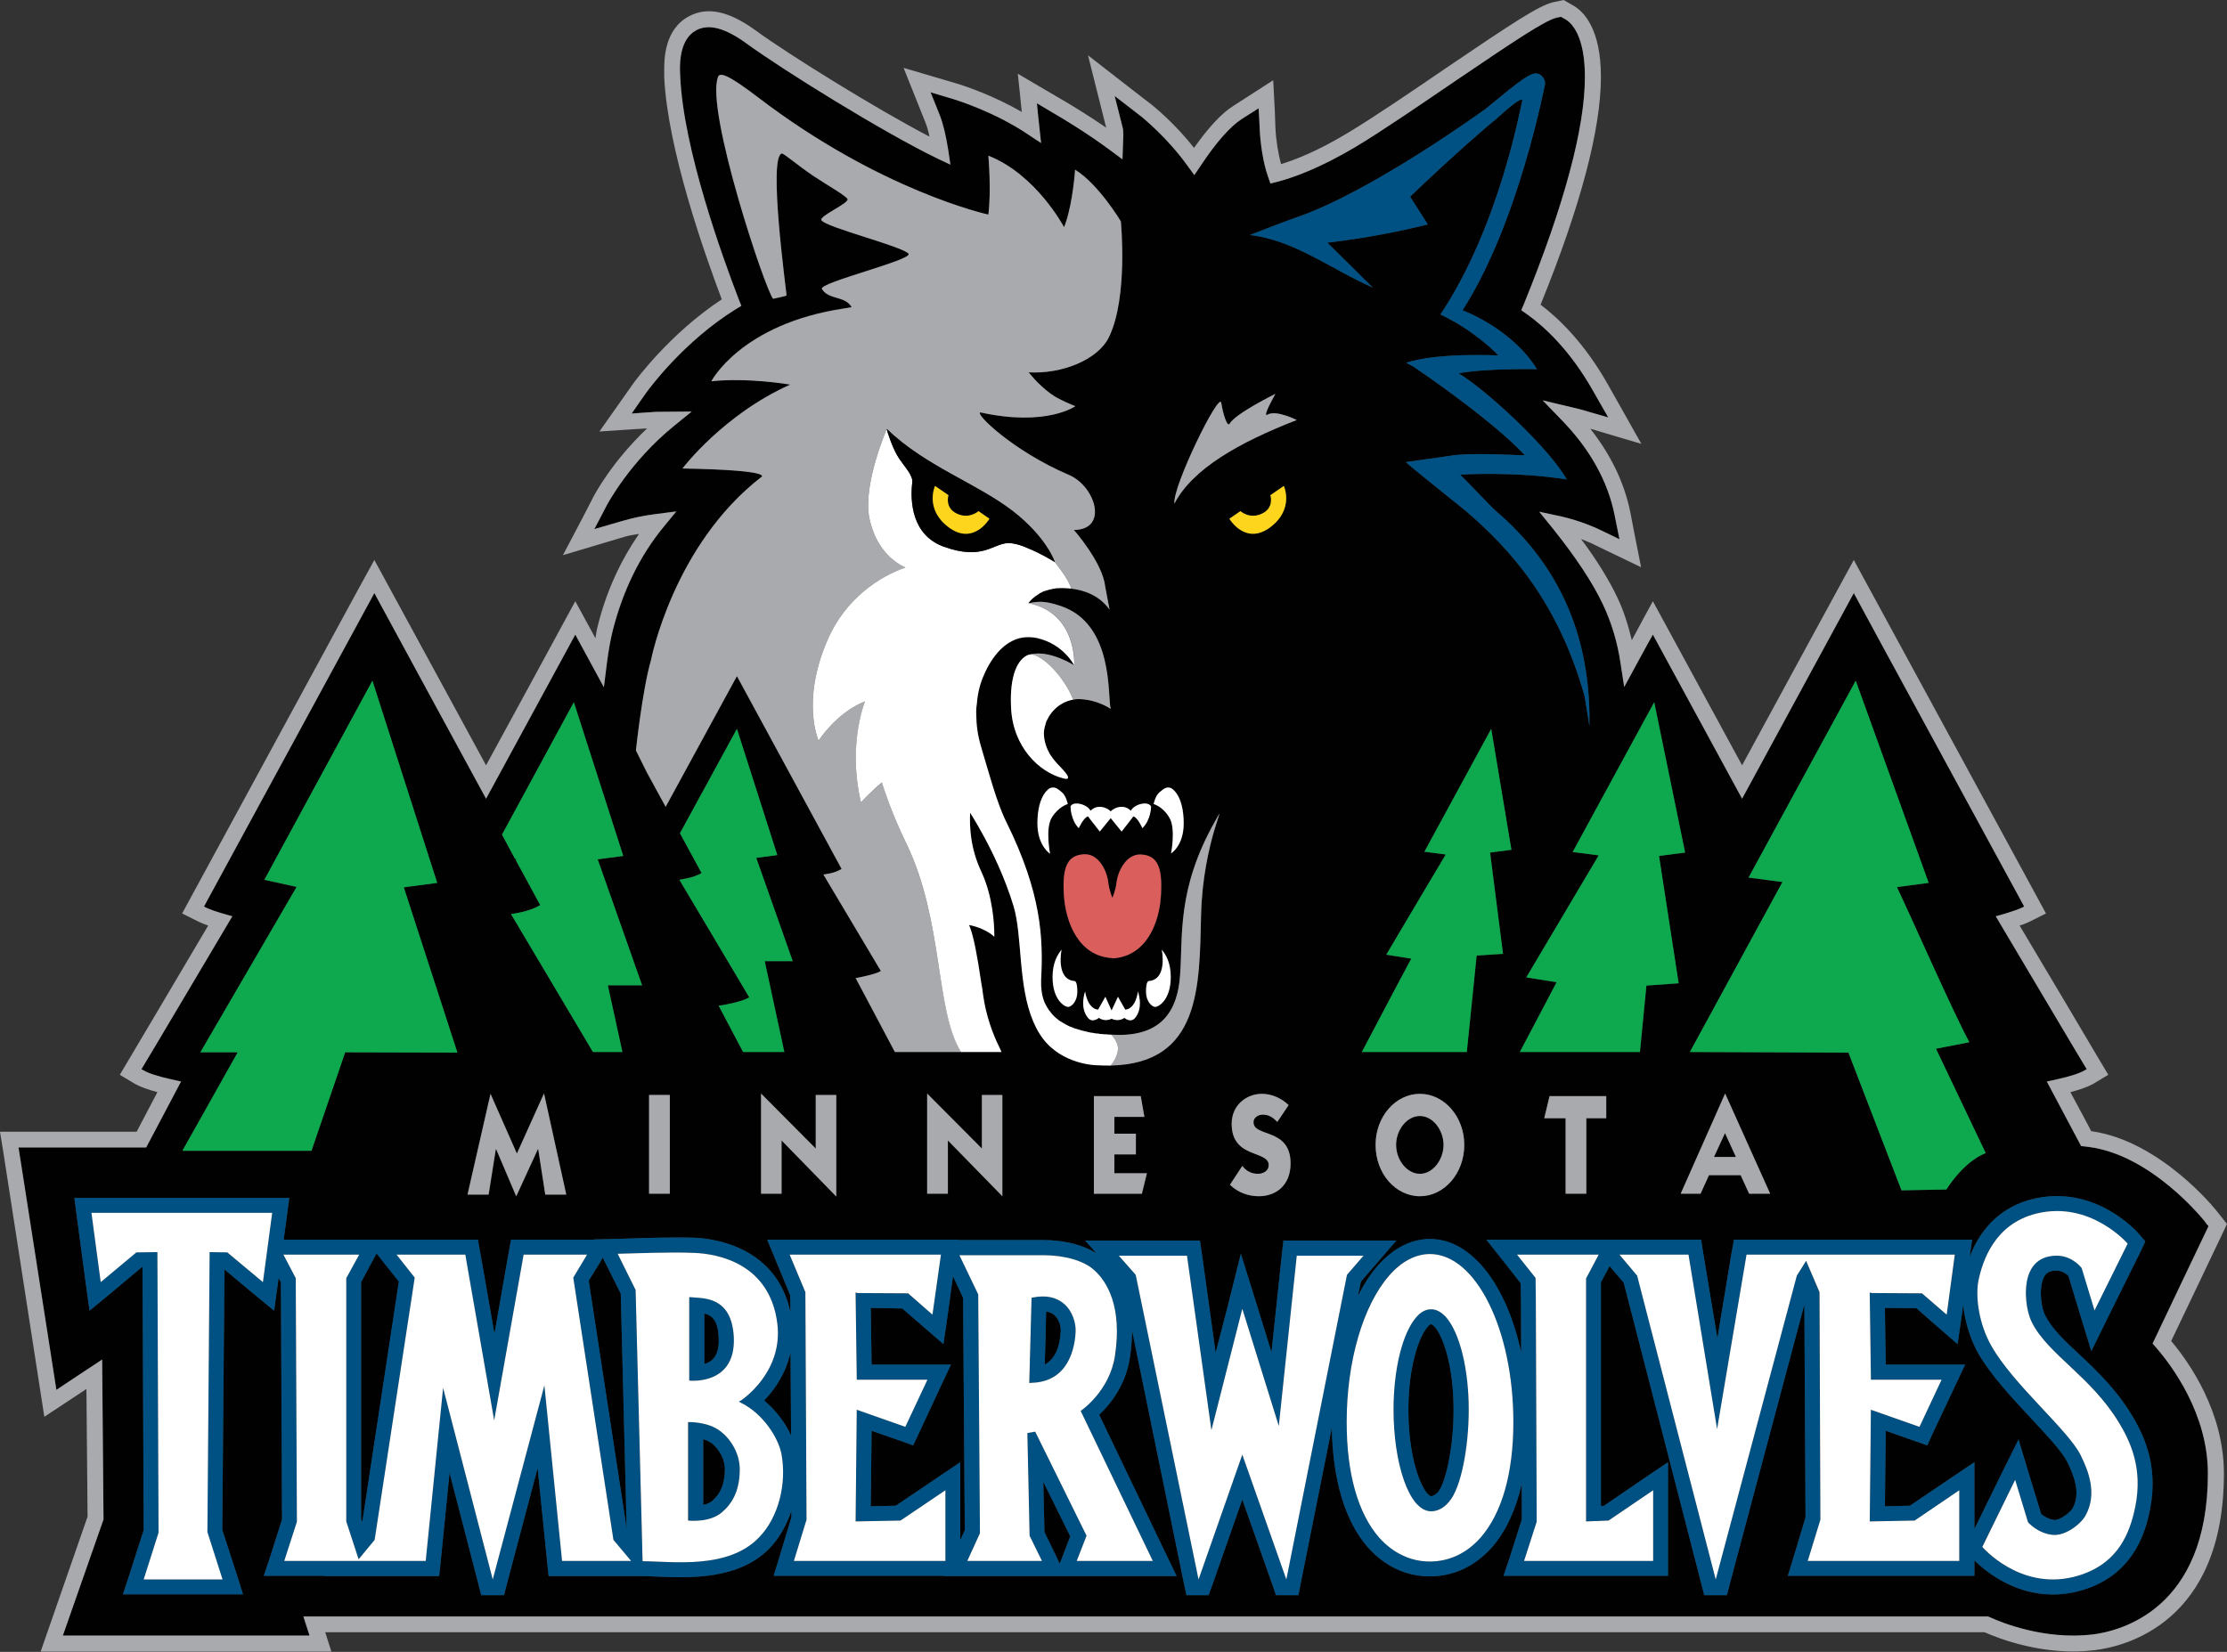 <?xml version="1.0" encoding="UTF-8"?>
<svg xmlns="http://www.w3.org/2000/svg" xmlns:xlink="http://www.w3.org/1999/xlink" width="31pt" height="23pt" viewBox="0 0 31 23" version="1.1">
<rect x="0" y="0" width="31" height="23" fill="#333333" stroke="none"/>
<g id="surface1">
<path style=" stroke:none;fill-rule:nonzero;fill:rgb(0.392%,0.392%,0.392%);fill-opacity:1;" d="M 19.434 15.941 C 19.434 16.148 19.582 16.344 19.766 16.344 C 19.945 16.344 20.094 16.148 20.094 15.941 C 20.094 15.734 19.945 15.539 19.766 15.539 C 19.582 15.539 19.434 15.734 19.434 15.941 "/>
<path style=" stroke:none;fill-rule:nonzero;fill:rgb(0.392%,0.392%,0.392%);fill-opacity:1;" d="M 10.004 18.633 C 9.996 18.391 9.918 18.316 9.805 18.289 L 9.805 18.992 C 9.844 18.98 9.887 18.961 9.918 18.93 C 9.98 18.871 10.012 18.77 10.004 18.633 "/>
<path style=" stroke:none;fill-rule:nonzero;fill:rgb(0.392%,0.392%,0.392%);fill-opacity:1;" d="M 10.637 19.5 C 10.805 19.641 10.934 19.816 11.012 19.988 L 11.004 18.832 C 10.941 19.121 10.781 19.348 10.637 19.5 "/>
<path style=" stroke:none;fill-rule:nonzero;fill:rgb(0.392%,0.392%,0.392%);fill-opacity:1;" d="M 13.266 17.77 L 13.188 18.336 L 13.133 18.715 L 12.844 18.465 L 12.562 18.219 L 12.121 18.211 C 12.125 18.43 12.129 18.785 12.133 19 L 13.238 19 L 13.098 19.297 L 12.793 19.953 L 12.711 20.125 L 12.535 20.062 L 12.133 19.922 L 12.121 20.973 L 12.469 20.965 L 13.043 20.578 L 13.367 20.359 L 13.367 21.445 L 13.43 21.305 L 13.406 18.07 Z M 13.266 17.77 "/>
<path style=" stroke:none;fill-rule:nonzero;fill:rgb(0.392%,0.392%,0.392%);fill-opacity:1;" d="M 19.922 18.438 C 19.918 18.438 19.898 18.441 19.871 18.477 C 19.746 18.621 19.605 19.043 19.605 19.629 C 19.605 20.418 19.84 20.832 19.922 20.832 C 19.957 20.832 19.996 20.797 20.016 20.777 C 20.121 20.656 20.234 20.164 20.234 19.629 C 20.234 19.043 20.098 18.621 19.973 18.477 C 19.941 18.445 19.926 18.438 19.922 18.438 "/>
<path style=" stroke:none;fill-rule:nonzero;fill:rgb(0.392%,0.392%,0.392%);fill-opacity:1;" d="M 14.793 21.66 L 14.898 21.391 L 14.523 20.633 L 14.539 21.332 L 14.691 21.645 L 14.754 21.773 Z M 14.793 21.66 "/>
<path style=" stroke:none;fill-rule:nonzero;fill:rgb(0.392%,0.392%,0.392%);fill-opacity:1;" d="M 14.562 18.262 C 14.559 18.457 14.551 18.777 14.543 19 C 14.68 18.926 14.754 18.77 14.766 18.527 C 14.766 18.469 14.742 18.367 14.672 18.309 C 14.66 18.297 14.629 18.27 14.562 18.262 "/>
<path style=" stroke:none;fill-rule:nonzero;fill:rgb(0.392%,0.392%,0.392%);fill-opacity:1;" d="M 9.906 20.094 C 9.871 20.07 9.832 20.051 9.789 20.039 L 9.789 20.953 C 9.836 20.945 9.879 20.926 9.91 20.902 C 9.992 20.832 10.082 20.727 10.09 20.48 C 10.098 20.309 9.996 20.164 9.906 20.094 "/>
<path style=" stroke:none;fill-rule:nonzero;fill:rgb(0.392%,0.392%,0.392%);fill-opacity:1;" d="M 5.18 17.566 L 5.027 17.852 L 5.027 21.148 L 5.043 21.191 L 5.555 17.844 L 5.359 17.598 L 5.242 17.453 Z M 5.18 17.566 "/>
<path style=" stroke:none;fill-rule:nonzero;fill:rgb(0.392%,0.392%,0.392%);fill-opacity:1;" d="M 29.906 21.121 C 29.852 21.332 29.691 21.969 28.914 22.16 C 28.176 22.34 27.641 21.883 27.484 21.727 L 27.484 21.941 L 24.887 21.941 L 24.969 21.672 L 25.133 21.129 L 25.117 18.164 L 24.082 22.043 L 24.039 22.211 L 23.723 22.211 L 23.68 22.043 L 22.602 17.859 L 22.406 17.629 L 22.285 17.852 L 22.285 20.969 L 22.32 20.969 L 22.895 20.578 L 23.219 20.359 L 23.219 21.941 L 20.93 21.941 L 21.02 21.672 L 21.184 21.156 C 21.184 21.086 21.184 20.906 21.18 20.664 C 21.098 21.027 20.961 21.324 20.766 21.547 C 20.531 21.809 20.234 21.949 19.902 21.949 C 19.574 21.949 19.277 21.809 19.043 21.547 C 18.723 21.184 18.551 20.605 18.539 19.883 L 18.109 22.031 L 18.074 22.211 L 17.762 22.211 L 17.707 22.059 L 17.293 20.879 L 16.879 22.059 L 16.824 22.211 L 16.516 22.211 L 16.477 22.031 L 15.758 18.523 C 15.758 18.641 15.75 18.77 15.727 18.91 C 15.668 19.293 15.449 19.559 15.301 19.699 L 16.234 21.645 L 16.379 21.945 L 13.141 21.945 L 13.141 21.941 L 10.77 21.941 L 10.852 21.672 L 11.016 21.129 L 11.016 21.039 C 10.949 21.234 10.852 21.41 10.719 21.551 C 10.289 22 9.605 21.969 9.152 21.953 C 9.074 21.949 9.004 21.945 8.945 21.945 L 7.637 21.945 L 7.617 21.758 L 7.484 20.441 L 7.059 22.043 L 7.016 22.211 L 6.699 22.211 L 6.656 22.043 L 6.258 20.508 L 6.133 21.758 L 6.113 21.945 L 4.523 21.945 L 4.523 21.941 L 3.672 21.941 L 3.762 21.672 L 3.926 21.156 L 3.91 17.852 L 3.879 17.793 L 3.867 17.879 L 3.816 18.25 L 3.527 18.012 L 3.125 17.676 L 3.094 21.301 L 3.297 21.926 L 3.383 22.199 L 1.711 22.199 L 1.801 21.926 L 2 21.305 L 1.984 17.645 L 1.973 17.645 L 1.535 18.012 L 1.246 18.25 L 1.195 17.879 L 1.066 16.914 L 1.035 16.68 L 4.027 16.68 L 3.996 16.914 L 3.949 17.262 L 6.652 17.262 L 6.684 17.434 L 6.883 18.57 L 7.082 17.434 L 7.113 17.262 L 8.266 17.262 C 8.266 17.262 8.266 17.258 8.266 17.258 L 8.59 17.25 L 8.715 17.246 C 8.973 17.238 9.402 17.223 9.672 17.234 C 9.941 17.246 10.812 17.359 11.004 18.277 L 11 18.039 L 10.797 17.551 L 10.68 17.262 L 13.336 17.262 L 13.336 17.266 L 14.52 17.266 C 14.809 17.266 15.074 17.336 15.262 17.449 L 15.105 17.273 L 16.703 17.273 L 16.73 17.453 L 16.922 18.836 L 17.094 18.172 L 17.273 17.457 L 17.492 18.16 L 17.699 18.828 L 17.844 17.461 L 17.863 17.273 L 19.438 17.273 L 19.137 17.621 L 18.945 17.844 L 18.902 18.047 C 18.984 17.883 19.078 17.738 19.18 17.621 C 19.395 17.379 19.645 17.254 19.902 17.254 C 20.488 17.254 20.973 17.895 21.172 18.832 C 21.172 18.402 21.172 18.086 21.172 18.082 L 21.168 17.867 L 20.957 17.598 L 20.691 17.262 L 23.68 17.262 L 23.707 17.434 L 23.906 18.633 L 24.105 17.434 L 24.137 17.262 L 27.453 17.262 L 27.418 17.496 L 27.418 17.5 C 27.578 17.082 27.879 16.797 28.293 16.695 C 29.16 16.484 29.75 17.152 29.773 17.18 L 29.863 17.285 L 29.805 17.41 L 29.344 18.34 L 29.109 18.812 L 28.957 18.309 L 28.793 17.766 C 28.762 17.738 28.707 17.695 28.633 17.691 C 28.52 17.691 28.465 17.727 28.43 17.828 C 28.383 17.984 28.418 18.219 28.469 18.316 C 28.562 18.5 28.738 18.668 28.945 18.859 C 29.184 19.086 29.457 19.344 29.672 19.699 C 29.867 20.02 30.066 20.469 29.906 21.121 M 2.789 14.652 L 4.129 12.352 L 3.68 12.25 L 5.184 9.48 L 6.086 12.293 L 5.621 12.355 L 6.367 14.656 L 4.805 14.652 L 4.336 16.023 L 2.539 16.023 L 3.309 14.652 Z M 6.828 15.23 L 7.195 16.062 L 7.57 15.23 L 7.574 15.23 L 7.879 16.633 L 7.59 16.633 L 7.492 16 L 7.488 16 L 7.188 16.656 L 7.184 16.656 L 6.906 16 L 6.902 16 L 6.805 16.633 L 6.508 16.633 Z M 7.988 9.777 L 8.676 11.918 L 8.32 11.965 L 8.938 13.719 L 8.461 13.719 L 8.664 14.648 L 8.254 14.648 L 7.113 12.727 C 7.113 12.727 7.18 12.719 7.266 12.699 C 7.348 12.68 7.445 12.648 7.52 12.602 L 7.18 11.977 L 7.188 11.961 L 7.168 11.957 L 6.988 11.621 Z M 9.324 16.621 L 9.035 16.621 L 9.035 15.246 L 9.324 15.246 Z M 10.594 15.23 L 10.598 15.23 L 11.355 15.992 L 11.355 15.246 L 11.641 15.246 L 11.641 16.656 L 11.637 16.656 L 10.883 15.879 L 10.883 16.621 L 10.594 16.621 Z M 9.457 12.25 C 9.457 12.25 9.508 12.242 9.574 12.227 C 9.633 12.215 9.707 12.191 9.766 12.156 L 9.465 11.602 L 10.258 10.148 L 10.82 11.906 L 10.527 11.945 L 11.035 13.383 L 10.645 13.383 L 10.918 14.648 L 10.344 14.648 L 10.004 14.004 C 10.008 14.004 10.012 14.004 10.02 14.004 C 10.086 13.992 10.328 13.949 10.43 13.887 Z M 9.062 9.191 C 9.062 9.191 9.371 7.594 10.594 6.645 C 10.594 6.645 10.816 6.547 9.5 6.523 C 9.5 6.523 10.066 5.773 11 5.355 C 11 5.355 10.414 5.254 9.902 5.305 C 9.902 5.305 10.316 4.512 11.738 4.293 L 11.855 4.277 C 11.762 4.113 11.535 4.18 11.441 4.023 C 11.395 3.934 12.695 3.621 12.648 3.535 C 12.59 3.434 11.488 3.164 11.434 3.066 C 11.398 3.008 11.828 2.828 11.797 2.77 C 11.766 2.719 11.527 2.586 11.309 2.441 C 11.094 2.293 10.902 2.129 10.883 2.137 C 10.691 2.18 10.941 4.012 10.949 4.113 C 10.953 4.121 10.762 4.16 10.762 4.16 C 10.656 4.059 9.812 1.516 9.996 1.066 C 10.023 1.004 10.137 1.039 10.547 1.352 C 12.262 2.664 13.758 2.988 13.758 2.988 C 13.801 2.645 13.758 2.168 13.758 2.168 C 14.426 2.43 14.812 3.16 14.812 3.16 L 14.836 3.098 C 14.938 2.793 14.965 2.363 14.965 2.363 C 15.289 2.559 15.602 3.078 15.602 3.078 C 15.602 3.078 15.707 4.133 15.438 4.691 C 15.285 5.012 14.773 5.211 14.316 5.184 C 14.316 5.184 14.441 5.348 14.633 5.484 C 14.746 5.57 14.965 5.652 14.965 5.652 C 14.965 5.652 14.562 5.945 13.645 5.742 C 13.562 5.754 14.102 6.281 14.879 6.609 C 15.25 6.77 15.434 7.375 14.949 7.379 C 14.949 7.379 15.344 7.832 15.383 8.16 L 15.445 8.488 C 15.297 8.281 15.078 8.215 14.906 8.195 C 14.867 8.191 14.828 8.188 14.793 8.188 L 14.781 8.188 C 14.746 8.188 14.715 8.191 14.691 8.191 C 14.672 8.195 14.652 8.199 14.637 8.203 C 14.625 8.207 14.609 8.207 14.602 8.211 C 14.582 8.215 14.566 8.219 14.551 8.227 C 14.539 8.23 14.531 8.234 14.523 8.234 C 14.504 8.242 14.488 8.254 14.469 8.262 C 14.469 8.266 14.465 8.266 14.461 8.27 C 14.363 8.328 14.316 8.395 14.316 8.398 C 14.453 8.375 14.531 8.359 14.766 8.438 C 15.512 8.688 15.414 9.707 15.461 9.871 C 15.461 9.871 15.27 9.734 15.004 9.734 C 14.98 9.734 14.957 9.738 14.934 9.742 C 14.91 9.746 14.883 9.754 14.859 9.762 C 14.855 9.762 14.852 9.766 14.852 9.766 C 14.828 9.773 14.805 9.785 14.785 9.797 C 14.781 9.801 14.773 9.801 14.77 9.805 C 14.75 9.816 14.734 9.828 14.715 9.844 C 14.711 9.852 14.703 9.855 14.699 9.859 C 14.684 9.875 14.668 9.887 14.656 9.902 C 14.648 9.91 14.641 9.922 14.633 9.93 C 14.625 9.941 14.613 9.957 14.605 9.969 C 14.598 9.984 14.59 9.996 14.582 10.012 C 14.578 10.023 14.57 10.031 14.566 10.043 C 14.559 10.066 14.551 10.086 14.547 10.109 C 14.543 10.113 14.543 10.117 14.543 10.121 C 14.535 10.152 14.531 10.18 14.531 10.207 C 14.531 10.324 14.57 10.422 14.617 10.504 C 14.664 10.578 14.719 10.637 14.762 10.68 C 14.812 10.734 14.867 10.793 14.867 10.824 C 14.871 10.844 14.848 10.852 14.797 10.836 L 14.793 10.836 C 14.469 10.754 14.098 10.402 14.074 9.852 C 14.051 9.402 14.168 9.172 14.316 9.121 C 14.328 9.117 14.34 9.113 14.355 9.109 C 14.355 9.109 14.359 9.109 14.359 9.109 C 14.621 9.051 14.957 9.266 14.957 9.266 L 14.953 9.266 C 14.953 9.266 14.918 9.191 14.836 9.105 C 14.75 9.02 14.621 8.926 14.434 8.887 C 14.352 8.867 14.277 8.867 14.203 8.883 C 13.988 8.934 13.816 9.125 13.699 9.395 C 13.648 9.504 13.613 9.641 13.598 9.797 C 13.59 9.848 13.586 9.902 13.59 9.957 C 13.59 10.09 13.609 10.234 13.656 10.387 C 13.762 10.75 13.875 11.18 14.008 11.445 C 14.5 12.441 14.523 13.066 14.492 13.648 C 14.492 13.668 14.492 13.684 14.492 13.703 C 14.496 13.723 14.492 13.746 14.496 13.766 C 14.496 13.781 14.5 13.793 14.504 13.809 C 14.504 13.832 14.508 13.852 14.512 13.871 C 14.516 13.883 14.52 13.898 14.523 13.91 C 14.531 13.93 14.539 13.949 14.543 13.965 C 14.551 13.977 14.555 13.988 14.562 14 C 14.57 14.016 14.578 14.031 14.59 14.047 C 14.594 14.059 14.602 14.066 14.609 14.078 C 14.621 14.09 14.633 14.105 14.645 14.121 C 14.652 14.129 14.66 14.137 14.668 14.145 C 14.684 14.156 14.695 14.172 14.711 14.184 C 14.719 14.188 14.727 14.195 14.734 14.203 C 14.75 14.215 14.77 14.227 14.785 14.234 C 14.793 14.242 14.801 14.246 14.812 14.25 C 14.828 14.262 14.848 14.273 14.867 14.281 C 14.875 14.285 14.883 14.289 14.891 14.293 C 14.914 14.301 14.938 14.312 14.961 14.32 C 14.965 14.32 14.973 14.324 14.977 14.324 C 15.035 14.344 15.094 14.359 15.152 14.371 C 15.164 14.375 15.176 14.375 15.188 14.379 C 15.207 14.383 15.223 14.383 15.242 14.387 C 15.258 14.391 15.27 14.391 15.285 14.391 C 15.301 14.395 15.312 14.395 15.324 14.398 C 15.344 14.398 15.359 14.398 15.375 14.402 C 15.387 14.402 15.395 14.402 15.406 14.402 C 15.426 14.406 15.441 14.406 15.457 14.406 C 15.5 14.41 15.543 14.41 15.578 14.41 C 16.184 14.41 16.395 14.059 16.426 13.59 C 16.469 13.047 16.375 12.391 16.914 11.434 C 17.117 11.07 16.742 11.715 16.719 12.746 C 16.695 13.73 16.715 14.812 15.461 14.836 C 15.398 14.836 15.336 14.836 15.266 14.832 C 15.266 14.832 14.785 14.828 14.512 14.449 C 14.461 14.383 14.418 14.305 14.383 14.223 C 14.168 13.719 14.234 13.035 14.109 12.617 C 13.988 12.219 13.812 11.855 13.68 11.617 C 13.578 11.43 13.504 11.316 13.504 11.316 C 13.496 11.508 13.504 11.805 13.66 12.137 C 13.824 12.488 13.84 12.887 13.844 13.004 C 13.844 13.012 13.844 13.02 13.844 13.023 C 13.844 13.035 13.844 13.043 13.844 13.043 C 13.703 12.914 13.492 12.879 13.488 12.879 C 13.492 12.887 13.496 12.895 13.5 12.906 C 13.551 13.035 13.605 13.297 13.66 13.672 C 13.668 13.727 13.676 13.785 13.684 13.848 C 13.723 14.141 13.824 14.395 13.898 14.555 C 13.914 14.59 13.93 14.621 13.941 14.648 L 12.457 14.648 L 11.91 13.617 C 11.91 13.617 11.918 13.617 11.926 13.617 C 11.977 13.605 12.176 13.57 12.262 13.52 L 11.465 12.18 C 11.465 12.18 11.504 12.172 11.559 12.16 C 11.609 12.148 11.668 12.129 11.715 12.102 L 10.258 9.414 L 9.266 11.234 L 9.004 10.754 L 8.852 10.449 C 8.852 10.449 8.941 9.609 9.062 9.191 M 17.145 15.648 C 17.145 15.383 17.355 15.23 17.566 15.23 C 17.699 15.23 17.836 15.289 17.938 15.387 L 17.777 15.621 C 17.715 15.555 17.664 15.52 17.574 15.52 C 17.523 15.52 17.449 15.555 17.449 15.625 C 17.449 15.84 17.965 15.699 17.965 16.199 C 17.965 16.504 17.762 16.656 17.523 16.656 C 17.379 16.656 17.23 16.605 17.121 16.496 L 17.293 16.234 C 17.348 16.309 17.426 16.344 17.512 16.344 C 17.57 16.344 17.664 16.312 17.664 16.223 C 17.664 16.012 17.145 16.137 17.145 15.648 M 17.684 6.895 L 17.871 6.766 C 17.871 6.766 18.02 7.086 17.684 7.34 C 17.336 7.602 17.113 7.223 17.113 7.223 L 17.266 7.117 C 17.266 7.117 17.395 7.234 17.57 7.152 C 17.742 7.07 17.684 6.895 17.684 6.895 M 15.992 13.66 C 16.258 13.637 16.172 13.223 16.172 13.223 C 16.223 13.285 16.297 13.398 16.297 13.602 C 16.297 13.934 16.121 14.02 16.082 14.02 C 16.043 14.02 15.953 13.957 15.953 13.805 C 15.953 13.652 15.992 13.66 15.992 13.66 M 14.902 11.23 C 14.934 11.148 15.133 11.195 15.18 11.289 C 15.273 11.195 15.402 11.238 15.461 11.297 C 15.52 11.238 15.648 11.195 15.742 11.289 C 15.785 11.195 15.984 11.148 16.023 11.23 C 16.023 11.23 16.023 11.414 15.902 11.531 C 15.902 11.531 15.836 11.379 15.773 11.367 C 15.773 11.367 15.66 11.52 15.613 11.578 L 15.461 11.391 L 15.309 11.578 C 15.262 11.52 15.145 11.367 15.145 11.367 C 15.086 11.379 15.016 11.531 15.016 11.531 C 14.902 11.414 14.902 11.23 14.902 11.23 M 14.777 13.223 C 14.777 13.223 14.691 13.637 14.957 13.66 C 14.957 13.66 14.996 13.652 14.996 13.805 C 14.996 13.957 14.906 14.02 14.867 14.02 C 14.828 14.02 14.652 13.934 14.652 13.602 C 14.652 13.398 14.727 13.285 14.777 13.223 M 14.617 11.883 C 14.617 11.883 14.441 11.777 14.441 11.465 C 14.441 11.055 14.617 10.973 14.617 10.973 C 14.688 10.949 14.723 10.984 14.781 11.031 C 14.84 11.078 14.863 11.195 14.863 11.195 C 14.863 11.195 14.734 11.23 14.641 11.383 C 14.547 11.535 14.617 11.883 14.617 11.883 M 15.805 14.172 C 15.742 14.25 15.652 14.172 15.652 14.172 C 15.652 14.172 15.574 14.234 15.473 14.184 C 15.375 14.234 15.297 14.172 15.297 14.172 C 15.297 14.172 15.207 14.25 15.145 14.172 C 15.023 14.027 15.105 13.805 15.105 13.805 C 15.105 13.805 15.133 14.043 15.285 14.059 L 15.387 13.879 L 15.473 14.07 L 15.562 13.879 L 15.664 14.059 C 15.816 14.043 15.84 13.805 15.84 13.805 C 15.84 13.805 15.922 14.027 15.805 14.172 M 15.484 13.344 L 15.484 13.34 C 15.02 13.316 14.832 12.852 14.809 12.453 C 14.785 12.059 14.867 11.906 15.09 11.895 C 15.312 11.883 15.414 12.16 15.426 12.277 C 15.438 12.395 15.484 12.5 15.484 12.5 L 15.484 12.504 C 15.484 12.504 15.531 12.398 15.543 12.281 C 15.555 12.168 15.66 11.887 15.883 11.898 C 16.105 11.91 16.184 12.062 16.164 12.457 C 16.141 12.855 15.953 13.32 15.484 13.344 M 16.277 11.383 C 16.188 11.23 16.059 11.195 16.059 11.195 C 16.059 11.195 16.082 11.078 16.141 11.031 C 16.199 10.984 16.234 10.949 16.301 10.973 C 16.301 10.973 16.477 11.055 16.477 11.465 C 16.477 11.777 16.301 11.883 16.301 11.883 C 16.301 11.883 16.371 11.535 16.277 11.383 M 13.953 15.246 L 13.953 16.656 L 13.191 15.879 L 13.191 16.621 L 12.906 16.621 L 12.906 15.23 L 12.91 15.23 L 13.668 15.992 L 13.668 15.246 Z M 15.809 15.785 L 15.809 16.074 L 15.512 16.074 L 15.512 16.336 L 15.965 16.336 L 15.895 16.625 L 15.227 16.625 L 15.227 15.262 L 15.879 15.262 L 15.93 15.551 L 15.512 15.551 L 15.512 15.785 Z M 17 5.609 C 17.031 5.781 17.086 5.953 17.117 5.902 C 17.203 5.754 17.754 5.484 17.754 5.484 C 17.754 5.484 17.559 5.824 17.645 5.773 C 17.762 5.703 18.051 5.848 18.051 5.848 C 17.238 6.164 16.598 6.531 16.348 7.012 C 16.316 6.785 16.973 5.441 17 5.609 M 20.383 15.941 C 20.383 16.34 20.102 16.656 19.766 16.656 C 19.426 16.656 19.148 16.34 19.148 15.941 C 19.148 15.547 19.426 15.23 19.766 15.23 C 20.102 15.23 20.383 15.547 20.383 15.941 M 20.922 13.281 L 20.555 13.305 L 20.418 14.648 L 18.957 14.648 L 19.414 13.781 L 19.645 13.348 L 19.297 13.293 L 19.855 12.355 L 20.125 11.898 L 19.828 11.859 L 20.758 10.148 L 21.039 11.832 L 20.742 11.871 Z M 18.023 3.035 C 19.074 2.684 20.668 1.523 20.68 1.516 C 21.168 1.113 21.328 0.984 21.422 1.031 C 21.484 1.059 21.508 1.121 21.508 1.164 C 21.508 1.164 21.137 3.109 20.355 4.32 C 20.355 4.32 21.043 4.57 21.395 5.141 C 21.395 5.141 20.668 5.125 20.305 5.199 C 20.68 5.422 21.562 6.234 21.809 6.676 C 21.082 6.559 20.324 6.609 20.324 6.609 C 20.383 6.66 20.75 7.051 20.812 7.105 C 21.523 7.711 22.152 8.633 22.125 10.109 L 22.059 9.699 C 21.695 8.398 21.035 7.656 20.402 7.113 C 20.285 7.016 19.664 6.523 19.566 6.434 C 19.566 6.434 20.016 6.371 20.176 6.348 C 20.438 6.301 20.961 6.332 21.227 6.34 C 20.766 5.84 19.672 5.102 19.664 5.098 L 19.574 5.051 C 20.016 4.906 20.828 4.949 20.859 4.949 C 20.859 4.949 20.547 4.613 20.051 4.379 C 20.887 3.125 21.176 1.426 21.184 1.43 C 21.176 1.426 21.285 1.238 20.805 1.676 C 20.754 1.711 20.266 2.129 19.629 2.738 L 19.875 3.125 C 19.484 3.223 18.988 3.32 18.477 3.379 L 19.109 4.004 C 18.523 3.746 18.02 3.344 17.398 3.27 C 17.621 3.188 17.812 3.109 18.023 3.035 M 21.496 15.57 L 21.57 15.262 L 22.359 15.262 L 22.359 15.57 L 22.078 15.57 L 22.078 16.621 L 21.793 16.621 L 21.793 15.57 Z M 23.027 9.777 L 23.457 11.871 L 23.094 11.918 L 23.367 13.691 L 22.918 13.723 L 22.828 14.648 L 21.156 14.648 L 21.391 14.203 L 21.668 13.676 L 21.246 13.609 L 21.922 12.469 L 22.254 11.91 L 21.895 11.863 Z M 24.641 16.621 L 24.348 16.621 L 24.23 16.363 L 23.789 16.363 L 23.672 16.621 L 23.395 16.621 L 24.012 15.23 L 24.016 15.23 Z M 24.812 12.281 L 24.34 12.219 L 25.832 9.48 L 26.844 12.293 L 26.406 12.352 C 26.645 12.859 27.191 14.102 27.414 14.512 L 26.949 14.602 L 27.641 16.055 C 27.324 16.18 27.094 16.562 27.094 16.562 L 26.469 16.574 L 25.73 14.656 L 23.523 14.648 Z M 29.961 18.707 C 29.961 18.707 30.738 17.078 30.742 17.074 C 30.738 17.066 30.73 17.059 30.73 17.059 C 30.73 17.059 30.691 17.012 30.695 17.012 C 30.664 16.973 29.945 16.078 29.07 15.969 L 28.969 15.957 L 28.492 15.059 L 28.637 15.027 C 28.812 14.992 28.949 14.945 29.02 14.902 C 29.02 14.902 29.035 14.895 29.047 14.887 C 29.039 14.879 27.781 12.758 27.781 12.758 L 27.918 12.719 C 28.02 12.691 28.098 12.66 28.148 12.637 C 28.148 12.637 28.168 12.629 28.176 12.621 C 28.168 12.605 25.812 8.277 25.805 8.258 C 25.789 8.289 24.25 11.121 24.25 11.121 C 24.25 11.121 23.016 8.852 23.008 8.836 C 22.996 8.852 22.609 9.566 22.609 9.566 L 22.559 9.238 C 22.516 8.941 22.43 8.664 22.312 8.414 C 22.168 8.109 21.934 7.758 21.625 7.371 L 21.426 7.125 L 21.734 7.191 C 22.008 7.254 22.219 7.352 22.242 7.363 C 22.242 7.363 22.523 7.496 22.543 7.508 C 22.535 7.473 22.477 7.18 22.477 7.18 C 22.383 6.703 22.133 6.254 21.738 5.848 L 21.473 5.574 L 21.996 5.699 C 21.996 5.699 22.363 5.805 22.387 5.812 C 22.363 5.773 22.184 5.457 22.184 5.457 C 21.852 4.867 21.492 4.543 21.25 4.371 L 21.176 4.32 L 21.211 4.238 C 21.777 2.848 22.062 1.781 22.062 1.07 C 22.062 0.488 21.871 0.312 21.785 0.266 L 21.742 0.242 C 21.742 0.242 21.734 0.238 21.73 0.234 C 21.727 0.234 21.668 0.25 21.668 0.25 C 21.508 0.285 21.113 0.547 20.238 1.141 C 19.773 1.457 19.246 1.82 18.867 2.047 C 18.367 2.344 18.004 2.473 17.781 2.531 L 17.684 2.555 L 17.652 2.461 C 17.582 2.27 17.543 1.988 17.535 1.793 C 17.535 1.793 17.523 1.527 17.52 1.508 C 17.496 1.523 17.281 1.66 17.281 1.66 C 17.125 1.762 16.93 1.98 16.715 2.305 L 16.625 2.438 L 16.531 2.309 C 16.242 1.906 15.906 1.641 15.895 1.629 C 15.895 1.629 15.539 1.355 15.516 1.336 C 15.531 1.387 15.633 1.801 15.633 1.801 L 15.637 1.879 L 15.625 2.219 L 15.457 2.094 C 15.133 1.852 14.758 1.629 14.715 1.605 C 14.715 1.605 14.453 1.449 14.434 1.438 C 14.438 1.473 14.449 1.594 14.449 1.594 L 14.492 1.992 L 14.297 1.863 C 13.848 1.562 13.34 1.402 13.281 1.383 C 13.281 1.383 12.977 1.293 12.957 1.285 C 12.969 1.32 13.082 1.602 13.082 1.602 C 13.129 1.723 13.168 1.891 13.199 2.086 L 13.23 2.293 L 13.043 2.199 C 12.285 1.836 10.895 0.973 10.387 0.602 C 10.09 0.387 9.863 0.328 9.691 0.422 C 9.465 0.543 9.465 0.867 9.465 0.973 L 9.469 1.066 C 9.512 2.074 10.055 3.574 10.285 4.172 L 10.32 4.258 L 10.242 4.305 C 9.52 4.754 9.043 5.402 8.992 5.473 C 8.992 5.473 8.805 5.738 8.793 5.758 C 8.828 5.754 9.137 5.734 9.137 5.734 L 9.629 5.73 L 9.383 5.93 C 8.766 6.43 8.457 7.02 8.453 7.023 C 8.453 7.023 8.285 7.348 8.273 7.367 C 8.312 7.355 8.648 7.258 8.648 7.258 C 8.805 7.211 8.973 7.176 9.141 7.156 L 9.414 7.121 L 9.238 7.336 C 8.91 7.738 8.672 8.223 8.531 8.773 C 8.496 8.914 8.469 9.07 8.449 9.227 L 8.406 9.566 C 8.406 9.566 8.016 8.852 8.008 8.836 C 8 8.852 6.766 11.121 6.766 11.121 C 6.766 11.121 5.219 8.277 5.211 8.258 C 5.195 8.289 2.844 12.613 2.84 12.621 C 2.855 12.633 2.867 12.637 2.867 12.637 C 2.914 12.66 2.996 12.691 3.098 12.719 L 3.234 12.758 C 3.234 12.758 1.977 14.879 1.969 14.887 C 1.984 14.898 1.996 14.902 1.996 14.902 C 2.066 14.945 2.203 14.988 2.379 15.027 L 2.52 15.059 L 2.035 15.977 L 0.258 15.977 C 0.262 15.992 0.781 19.336 0.785 19.352 C 0.809 19.336 1.422 18.93 1.422 18.93 L 1.441 21.156 C 1.441 21.156 0.879 22.758 0.875 22.773 L 4.309 22.773 C 4.301 22.75 4.223 22.504 4.223 22.504 L 27.672 22.504 L 27.695 22.516 C 27.863 22.594 28.461 22.84 29.129 22.758 C 29.508 22.711 30.734 22.418 30.734 20.516 C 30.734 19.68 30.227 19.012 30.012 18.762 Z M 29.961 18.707 "/>
<path style=" stroke:none;fill-rule:nonzero;fill:rgb(0.392%,0.392%,0.392%);fill-opacity:1;" d="M 23.859 16.109 L 24.164 16.109 L 24.012 15.777 Z M 23.859 16.109 "/>
<path style=" stroke:none;fill-rule:nonzero;fill:rgb(0.392%,0.392%,0.392%);fill-opacity:1;" d="M 27.484 21.289 L 27.863 20.516 L 28.098 20.043 L 28.25 20.547 L 28.414 21.082 C 28.449 21.113 28.512 21.152 28.594 21.164 C 28.668 21.172 28.816 21.062 28.852 21 C 28.965 20.793 28.875 20.555 28.773 20.348 C 28.703 20.211 28.492 19.98 28.285 19.762 C 28.016 19.473 27.711 19.148 27.535 18.84 C 27.422 18.637 27.352 18.395 27.324 18.168 L 27.305 18.336 L 27.25 18.715 L 26.961 18.465 L 26.676 18.215 L 26.238 18.211 C 26.242 18.43 26.246 18.785 26.25 19 L 27.355 19 L 27.215 19.297 L 26.906 19.953 L 26.828 20.125 L 26.648 20.062 L 26.25 19.922 L 26.238 20.973 L 26.586 20.965 L 27.156 20.578 L 27.484 20.359 Z M 27.484 21.289 "/>
<path style=" stroke:none;fill-rule:nonzero;fill:rgb(0.392%,0.392%,0.392%);fill-opacity:1;" d="M 8.641 18.012 L 8.41 17.551 C 8.41 17.551 8.402 17.535 8.391 17.508 L 8.352 17.578 L 8.195 17.832 L 8.723 21.281 Z M 8.641 18.012 "/>
<path style=" stroke:none;fill-rule:nonzero;fill:rgb(65.882%,66.667%,67.843%);fill-opacity:1;" d="M 30.734 20.516 C 30.734 22.414 29.508 22.711 29.129 22.758 C 28.461 22.836 27.863 22.594 27.695 22.516 L 27.672 22.508 L 4.223 22.508 C 4.223 22.508 4.301 22.75 4.309 22.773 L 0.875 22.773 C 0.879 22.758 1.441 21.156 1.441 21.156 L 1.422 18.93 C 1.422 18.93 0.805 19.336 0.785 19.352 C 0.781 19.336 0.262 15.992 0.258 15.977 L 2.035 15.977 L 2.52 15.059 L 2.379 15.027 C 2.203 14.988 2.066 14.945 1.996 14.902 C 1.996 14.902 1.984 14.895 1.969 14.887 C 1.977 14.879 3.234 12.758 3.234 12.758 L 3.098 12.719 C 2.996 12.691 2.918 12.66 2.867 12.637 C 2.867 12.637 2.855 12.633 2.84 12.621 C 2.844 12.613 5.195 8.289 5.211 8.258 C 5.219 8.277 6.766 11.121 6.766 11.121 C 6.766 11.121 8 8.852 8.008 8.836 C 8.016 8.852 8.406 9.57 8.406 9.57 L 8.449 9.227 C 8.469 9.07 8.496 8.914 8.531 8.773 C 8.672 8.223 8.906 7.738 9.238 7.336 L 9.414 7.121 L 9.141 7.156 C 8.973 7.176 8.805 7.211 8.648 7.258 C 8.648 7.258 8.312 7.355 8.273 7.367 C 8.285 7.348 8.453 7.023 8.453 7.023 C 8.457 7.02 8.766 6.43 9.383 5.93 L 9.629 5.73 L 9.137 5.734 C 9.137 5.734 8.828 5.754 8.793 5.758 C 8.805 5.738 8.992 5.473 8.992 5.473 C 9.043 5.402 9.52 4.754 10.242 4.305 L 10.32 4.258 L 10.285 4.172 C 10.055 3.574 9.512 2.074 9.469 1.066 L 9.465 0.973 C 9.465 0.867 9.465 0.543 9.691 0.422 C 9.863 0.328 10.09 0.387 10.387 0.602 C 10.895 0.973 12.285 1.836 13.039 2.203 L 13.23 2.293 L 13.199 2.086 C 13.168 1.891 13.129 1.723 13.082 1.605 C 13.082 1.605 12.969 1.32 12.953 1.285 C 12.977 1.293 13.281 1.383 13.281 1.383 C 13.34 1.402 13.848 1.562 14.297 1.863 L 14.492 1.992 L 14.449 1.594 C 14.449 1.594 14.438 1.473 14.434 1.438 C 14.453 1.449 14.715 1.605 14.715 1.605 C 14.758 1.629 15.133 1.852 15.457 2.094 L 15.625 2.219 L 15.637 1.879 L 15.633 1.801 C 15.633 1.801 15.531 1.387 15.516 1.336 C 15.539 1.355 15.895 1.629 15.895 1.629 C 15.906 1.641 16.242 1.906 16.531 2.309 L 16.625 2.438 L 16.715 2.305 C 16.93 1.98 17.125 1.762 17.281 1.66 C 17.281 1.66 17.496 1.523 17.52 1.508 C 17.523 1.527 17.535 1.793 17.535 1.793 C 17.543 1.988 17.582 2.27 17.652 2.461 L 17.684 2.555 L 17.781 2.531 C 18.004 2.473 18.367 2.344 18.867 2.047 C 19.246 1.82 19.773 1.457 20.238 1.141 C 21.113 0.547 21.508 0.285 21.668 0.246 C 21.668 0.246 21.727 0.234 21.73 0.234 C 21.734 0.234 21.742 0.242 21.742 0.242 L 21.785 0.266 C 21.871 0.312 22.062 0.488 22.062 1.07 C 22.062 1.781 21.777 2.848 21.211 4.238 L 21.176 4.32 L 21.25 4.371 C 21.492 4.543 21.852 4.867 22.184 5.457 C 22.184 5.457 22.363 5.773 22.387 5.812 C 22.363 5.805 21.996 5.699 21.996 5.699 L 21.473 5.574 L 21.738 5.848 C 22.133 6.254 22.383 6.703 22.477 7.18 C 22.477 7.18 22.535 7.473 22.543 7.508 C 22.523 7.496 22.242 7.363 22.242 7.363 C 22.219 7.352 22.008 7.254 21.734 7.191 L 21.426 7.125 L 21.625 7.371 C 21.934 7.758 22.168 8.109 22.312 8.414 C 22.43 8.664 22.516 8.941 22.559 9.242 L 22.609 9.566 C 22.609 9.566 22.996 8.852 23.008 8.836 C 23.016 8.852 24.25 11.121 24.25 11.121 C 24.25 11.121 25.789 8.289 25.805 8.258 C 25.812 8.277 28.168 12.605 28.176 12.621 C 28.168 12.629 28.148 12.637 28.148 12.637 C 28.098 12.66 28.02 12.688 27.918 12.719 L 27.781 12.758 C 27.781 12.758 29.039 14.879 29.047 14.887 C 29.035 14.895 29.02 14.902 29.02 14.902 C 28.949 14.945 28.812 14.988 28.637 15.027 L 28.492 15.059 L 28.969 15.957 L 29.07 15.969 C 29.945 16.078 30.664 16.973 30.695 17.012 C 30.691 17.012 30.73 17.059 30.73 17.059 C 30.73 17.059 30.738 17.066 30.742 17.074 C 30.738 17.078 29.965 18.707 29.965 18.707 L 30.012 18.762 C 30.23 19.012 30.734 19.684 30.734 20.516 M 31 17.043 L 30.867 16.875 C 30.836 16.832 30.07 15.883 29.109 15.75 C 29.094 15.715 28.906 15.367 28.82 15.207 C 28.953 15.172 29.062 15.133 29.133 15.094 L 29.348 14.965 L 29.219 14.75 C 29.219 14.746 28.367 13.312 28.113 12.887 C 28.168 12.871 28.211 12.852 28.246 12.836 C 28.246 12.836 28.48 12.719 28.48 12.719 L 28.355 12.488 L 25.805 7.797 C 25.805 7.797 24.566 10.07 24.25 10.656 C 24.246 10.648 23.008 8.371 23.008 8.371 C 23.008 8.371 22.75 8.844 22.715 8.914 C 22.664 8.703 22.602 8.504 22.512 8.316 C 22.395 8.07 22.227 7.797 22.008 7.504 C 22.086 7.535 22.137 7.559 22.148 7.562 C 22.148 7.562 22.391 7.68 22.391 7.68 L 22.844 7.898 L 22.746 7.402 C 22.746 7.402 22.695 7.137 22.695 7.137 C 22.613 6.723 22.422 6.332 22.137 5.969 C 22.195 5.988 22.848 6.18 22.848 6.18 L 22.379 5.348 C 22.055 4.777 21.703 4.438 21.445 4.242 C 22.004 2.867 22.285 1.797 22.285 1.07 C 22.285 0.398 22.043 0.156 21.895 0.074 C 21.895 0.074 21.766 0 21.766 0 L 21.621 0.031 C 21.422 0.078 21.07 0.309 20.121 0.953 C 19.652 1.273 19.125 1.633 18.754 1.855 C 18.332 2.109 18.023 2.227 17.832 2.285 C 17.793 2.141 17.762 1.953 17.754 1.781 L 17.746 1.551 C 17.746 1.551 17.723 1.117 17.723 1.117 L 17.164 1.477 C 17.004 1.578 16.82 1.777 16.621 2.059 C 16.344 1.707 16.062 1.484 16.031 1.457 C 16.027 1.457 15.145 0.77 15.145 0.77 C 15.145 0.77 15.371 1.668 15.398 1.777 C 15.125 1.59 14.863 1.434 14.828 1.414 L 14.168 1.027 C 14.168 1.027 14.223 1.539 14.223 1.559 C 13.82 1.324 13.43 1.199 13.348 1.172 C 13.344 1.172 12.578 0.945 12.578 0.945 L 12.875 1.688 C 12.898 1.742 12.922 1.816 12.938 1.902 C 12.176 1.504 10.965 0.75 10.516 0.422 C 10.145 0.152 9.844 0.09 9.59 0.227 C 9.246 0.41 9.246 0.832 9.246 0.973 L 9.246 1.074 C 9.293 2.074 9.801 3.516 10.047 4.168 C 9.336 4.637 8.863 5.273 8.812 5.344 C 8.809 5.348 8.344 6.008 8.344 6.008 L 8.871 5.973 C 8.871 5.973 8.938 5.969 9.008 5.965 C 8.512 6.434 8.27 6.898 8.258 6.922 C 8.258 6.922 8.113 7.203 8.113 7.203 L 7.836 7.73 L 8.711 7.469 C 8.77 7.453 8.832 7.445 8.895 7.434 C 8.637 7.809 8.438 8.238 8.32 8.719 C 8.305 8.773 8.297 8.832 8.289 8.887 C 8.266 8.844 8.008 8.371 8.008 8.371 C 8.008 8.371 6.93 10.359 6.766 10.656 C 6.715 10.562 5.211 7.797 5.211 7.797 L 4.988 8.203 L 2.535 12.719 L 2.77 12.836 C 2.805 12.852 2.848 12.871 2.898 12.887 C 2.773 13.102 1.668 14.965 1.668 14.965 L 1.883 15.094 C 1.953 15.133 2.062 15.172 2.191 15.207 C 2.191 15.207 1.953 15.66 1.902 15.758 L 0 15.758 L 0.047 16.047 L 0.617 19.727 C 0.617 19.727 1.09 19.414 1.203 19.34 C 1.207 19.664 1.219 21.086 1.219 21.117 C 1.207 21.152 0.566 22.996 0.566 22.996 L 4.613 22.996 C 4.613 22.996 4.543 22.781 4.527 22.727 L 27.625 22.727 C 27.828 22.816 28.453 23.062 29.156 22.977 C 29.578 22.926 30.957 22.598 30.957 20.516 C 30.957 19.66 30.477 18.973 30.223 18.672 C 30.277 18.562 31 17.043 31 17.043 "/>
<path style=" stroke:none;fill-rule:nonzero;fill:rgb(65.882%,66.667%,67.843%);fill-opacity:1;" d="M 9.266 11.234 L 10.258 9.414 L 11.715 12.098 C 11.668 12.129 11.609 12.148 11.559 12.16 C 11.504 12.172 11.461 12.176 11.461 12.176 L 12.262 13.52 C 12.176 13.57 11.977 13.605 11.922 13.617 C 11.918 13.617 11.91 13.617 11.91 13.617 L 12.457 14.648 L 13.941 14.648 L 13.383 14.648 C 13.016 14.078 13.137 12.828 12.621 11.754 C 12.465 11.434 12.355 11.148 12.281 10.895 C 12.117 11.027 11.984 11.172 11.984 11.172 C 11.828 10.504 11.969 9.977 12.039 9.766 C 11.645 9.922 11.395 10.312 11.395 10.312 C 11.395 10.312 11.148 9.773 11.516 8.918 C 11.766 8.328 12.258 8.02 12.609 7.902 C 12.281 7.754 12.141 7.434 12.098 7.195 C 12.016 6.727 12.344 5.973 12.344 5.973 C 12.883 6.492 13.59 6.727 14.094 7.113 C 14.574 7.484 14.684 7.828 14.684 7.828 C 14.684 7.828 14.68 7.824 14.68 7.824 C 14.805 7.977 14.891 8.117 14.91 8.195 C 14.91 8.195 14.91 8.195 14.906 8.195 C 15.078 8.215 15.297 8.281 15.445 8.488 L 15.383 8.16 C 15.348 7.832 14.949 7.379 14.949 7.379 C 15.434 7.375 15.25 6.77 14.879 6.613 C 14.102 6.281 13.562 5.754 13.648 5.742 C 14.566 5.945 14.969 5.656 14.969 5.656 C 14.969 5.656 14.746 5.57 14.633 5.488 C 14.441 5.348 14.32 5.184 14.32 5.184 C 14.777 5.211 15.285 5.012 15.438 4.691 C 15.707 4.133 15.602 3.082 15.602 3.082 C 15.602 3.082 15.289 2.559 14.965 2.363 C 14.965 2.363 14.938 2.793 14.836 3.098 L 14.812 3.164 C 14.812 3.164 14.426 2.43 13.758 2.168 C 13.758 2.168 13.801 2.645 13.758 2.988 C 13.758 2.988 12.262 2.664 10.547 1.352 C 10.137 1.039 10.023 1.004 9.996 1.07 C 9.812 1.516 10.66 4.059 10.762 4.16 C 10.762 4.16 10.953 4.121 10.949 4.113 C 10.941 4.016 10.691 2.184 10.883 2.137 C 10.902 2.129 11.094 2.293 11.309 2.441 C 11.527 2.586 11.766 2.719 11.797 2.77 C 11.828 2.828 11.398 3.008 11.434 3.066 C 11.488 3.164 12.59 3.438 12.648 3.535 C 12.695 3.621 11.395 3.938 11.441 4.023 C 11.535 4.18 11.762 4.113 11.855 4.277 L 11.742 4.297 C 10.316 4.512 9.902 5.309 9.902 5.309 C 10.414 5.254 11 5.355 11 5.355 C 10.066 5.773 9.5 6.523 9.5 6.523 C 10.816 6.547 10.594 6.645 10.594 6.645 C 9.371 7.594 9.062 9.191 9.062 9.191 C 8.941 9.609 8.852 10.449 8.852 10.449 L 9.004 10.754 Z M 9.266 11.234 "/>
<path style=" stroke:none;fill-rule:nonzero;fill:rgb(65.882%,66.667%,67.843%);fill-opacity:1;" d="M 14.953 9.266 L 14.957 9.266 C 14.957 9.266 14.621 9.051 14.359 9.109 C 14.57 9.152 14.844 9.488 14.938 9.742 C 14.938 9.742 14.938 9.742 14.934 9.742 C 14.957 9.738 14.98 9.734 15.004 9.734 C 15.27 9.734 15.461 9.871 15.461 9.871 C 15.414 9.707 15.512 8.688 14.766 8.438 C 14.531 8.359 14.453 8.375 14.316 8.398 C 15 8.539 14.957 9.258 14.953 9.266 "/>
<path style=" stroke:none;fill-rule:nonzero;fill:rgb(65.882%,66.667%,67.843%);fill-opacity:1;" d="M 15.562 14.602 C 15.562 14.715 15.465 14.836 15.461 14.836 C 16.715 14.809 16.695 13.73 16.719 12.746 C 16.742 11.715 17.117 11.07 16.914 11.434 C 16.375 12.387 16.469 13.043 16.426 13.586 C 16.391 14.059 16.184 14.41 15.578 14.41 C 15.543 14.41 15.5 14.406 15.457 14.406 C 15.461 14.406 15.465 14.406 15.469 14.406 C 15.469 14.406 15.566 14.504 15.562 14.602 "/>
<path style=" stroke:none;fill-rule:nonzero;fill:rgb(65.882%,66.667%,67.843%);fill-opacity:1;" d="M 18.051 5.848 C 18.051 5.848 17.762 5.703 17.645 5.773 C 17.559 5.824 17.754 5.484 17.754 5.484 C 17.754 5.484 17.203 5.754 17.117 5.898 C 17.086 5.953 17.027 5.781 17 5.609 C 16.973 5.441 16.316 6.785 16.348 7.012 C 16.598 6.531 17.238 6.164 18.051 5.848 "/>
<path style=" stroke:none;fill-rule:nonzero;fill:rgb(0%,31.765%,51.373%);fill-opacity:1;" d="M 18.477 3.379 C 18.988 3.32 19.484 3.223 19.875 3.125 L 19.629 2.738 C 20.266 2.129 20.754 1.711 20.805 1.676 C 21.285 1.238 21.18 1.43 21.184 1.43 C 21.176 1.43 20.887 3.125 20.051 4.379 C 20.547 4.613 20.859 4.949 20.859 4.949 C 20.828 4.949 20.016 4.906 19.574 5.051 L 19.664 5.098 C 19.676 5.102 20.766 5.84 21.227 6.34 C 20.961 6.332 20.438 6.301 20.176 6.348 C 20.016 6.371 19.57 6.434 19.57 6.434 C 19.664 6.523 20.285 7.016 20.402 7.113 C 21.039 7.656 21.695 8.398 22.059 9.699 L 22.125 10.109 C 22.152 8.633 21.523 7.711 20.812 7.105 C 20.75 7.051 20.383 6.66 20.324 6.609 C 20.324 6.609 21.082 6.559 21.809 6.676 C 21.562 6.234 20.68 5.422 20.305 5.199 C 20.668 5.125 21.395 5.141 21.395 5.141 C 21.043 4.57 20.359 4.32 20.359 4.32 C 21.141 3.109 21.508 1.164 21.508 1.164 C 21.508 1.121 21.484 1.059 21.422 1.031 C 21.328 0.984 21.168 1.113 20.68 1.516 C 20.668 1.523 19.074 2.684 18.023 3.035 C 17.816 3.109 17.621 3.188 17.398 3.273 C 18.02 3.344 18.523 3.746 19.109 4.004 Z M 18.477 3.379 "/>
<path style=" stroke:none;fill-rule:nonzero;fill:rgb(99.216%,83.529%,11.373%);fill-opacity:1;" d="M 17.566 7.152 C 17.395 7.234 17.266 7.117 17.266 7.117 L 17.113 7.223 C 17.113 7.223 17.336 7.602 17.684 7.34 C 18.02 7.086 17.871 6.766 17.871 6.766 L 17.684 6.895 C 17.684 6.895 17.742 7.07 17.566 7.152 "/>
<path style=" stroke:none;fill-rule:nonzero;fill:rgb(100%,100%,100%);fill-opacity:1;" d="M 14.863 11.195 C 14.863 11.195 14.84 11.078 14.781 11.031 C 14.723 10.984 14.688 10.949 14.617 10.973 C 14.617 10.973 14.441 11.055 14.441 11.465 C 14.441 11.777 14.617 11.887 14.617 11.887 C 14.617 11.887 14.547 11.535 14.641 11.383 C 14.734 11.23 14.863 11.195 14.863 11.195 "/>
<path style=" stroke:none;fill-rule:nonzero;fill:rgb(100%,100%,100%);fill-opacity:1;" d="M 14.867 14.02 C 14.906 14.02 14.996 13.957 14.996 13.805 C 14.996 13.652 14.957 13.66 14.957 13.66 C 14.691 13.637 14.777 13.223 14.777 13.223 C 14.727 13.285 14.652 13.398 14.652 13.602 C 14.652 13.934 14.828 14.02 14.867 14.02 "/>
<path style=" stroke:none;fill-rule:nonzero;fill:rgb(100%,100%,100%);fill-opacity:1;" d="M 16.477 11.465 C 16.477 11.055 16.301 10.973 16.301 10.973 C 16.234 10.949 16.199 10.984 16.141 11.031 C 16.082 11.078 16.059 11.195 16.059 11.195 C 16.059 11.195 16.188 11.23 16.277 11.383 C 16.371 11.535 16.301 11.883 16.301 11.883 C 16.301 11.883 16.477 11.777 16.477 11.465 "/>
<path style=" stroke:none;fill-rule:nonzero;fill:rgb(100%,100%,100%);fill-opacity:1;" d="M 15.145 11.367 C 15.145 11.367 15.262 11.52 15.309 11.578 L 15.461 11.391 L 15.613 11.578 C 15.66 11.52 15.777 11.367 15.777 11.367 C 15.836 11.379 15.902 11.531 15.902 11.531 C 16.023 11.414 16.023 11.23 16.023 11.23 C 15.984 11.148 15.789 11.195 15.742 11.289 C 15.648 11.195 15.52 11.238 15.461 11.297 C 15.402 11.238 15.273 11.195 15.18 11.289 C 15.133 11.195 14.934 11.148 14.902 11.23 C 14.902 11.23 14.902 11.414 15.016 11.531 C 15.016 11.531 15.086 11.379 15.145 11.367 "/>
<path style=" stroke:none;fill-rule:nonzero;fill:rgb(100%,100%,100%);fill-opacity:1;" d="M 15.664 14.059 L 15.562 13.879 L 15.473 14.07 L 15.387 13.879 L 15.285 14.059 C 15.133 14.043 15.105 13.805 15.105 13.805 C 15.105 13.805 15.023 14.027 15.145 14.172 C 15.207 14.25 15.297 14.172 15.297 14.172 C 15.297 14.172 15.375 14.234 15.473 14.184 C 15.574 14.234 15.652 14.172 15.652 14.172 C 15.652 14.172 15.738 14.25 15.801 14.172 C 15.922 14.027 15.84 13.805 15.84 13.805 C 15.84 13.805 15.816 14.043 15.664 14.059 "/>
<path style=" stroke:none;fill-rule:nonzero;fill:rgb(100%,100%,100%);fill-opacity:1;" d="M 16.082 14.02 C 16.121 14.02 16.297 13.93 16.297 13.602 C 16.297 13.398 16.223 13.285 16.172 13.223 C 16.172 13.223 16.258 13.637 15.992 13.66 C 15.992 13.66 15.953 13.652 15.953 13.805 C 15.953 13.957 16.043 14.02 16.082 14.02 "/>
<path style=" stroke:none;fill-rule:nonzero;fill:rgb(65.882%,66.667%,67.843%);fill-opacity:1;" d="M 15.227 16.621 L 15.895 16.621 L 15.965 16.336 L 15.512 16.336 L 15.512 16.074 L 15.812 16.074 L 15.812 15.785 L 15.512 15.785 L 15.512 15.551 L 15.93 15.551 L 15.879 15.262 L 15.227 15.262 Z M 15.227 16.621 "/>
<path style=" stroke:none;fill-rule:nonzero;fill:rgb(65.882%,66.667%,67.843%);fill-opacity:1;" d="M 13.195 16.621 L 13.195 15.879 L 13.953 16.656 L 13.953 15.246 L 13.668 15.246 L 13.668 15.992 L 12.91 15.23 L 12.906 15.23 L 12.906 16.621 Z M 13.195 16.621 "/>
<path style=" stroke:none;fill-rule:nonzero;fill:rgb(65.882%,66.667%,67.843%);fill-opacity:1;" d="M 17.512 16.344 C 17.426 16.344 17.348 16.309 17.293 16.234 L 17.121 16.496 C 17.23 16.605 17.379 16.656 17.523 16.656 C 17.762 16.656 17.965 16.504 17.965 16.199 C 17.965 15.699 17.449 15.84 17.449 15.625 C 17.449 15.555 17.523 15.52 17.574 15.52 C 17.664 15.52 17.715 15.555 17.781 15.621 L 17.938 15.387 C 17.836 15.289 17.699 15.23 17.566 15.23 C 17.355 15.23 17.145 15.383 17.145 15.648 C 17.145 16.137 17.66 16.012 17.66 16.223 C 17.66 16.312 17.57 16.344 17.512 16.344 "/>
<path style=" stroke:none;fill-rule:nonzero;fill:rgb(65.882%,66.667%,67.843%);fill-opacity:1;" d="M 11.641 15.246 L 11.355 15.246 L 11.355 15.992 L 10.598 15.23 L 10.594 15.23 L 10.594 16.621 L 10.879 16.621 L 10.879 15.879 L 11.637 16.656 L 11.641 16.656 Z M 11.641 15.246 "/>
<path style=" stroke:none;fill-rule:nonzero;fill:rgb(65.882%,66.667%,67.843%);fill-opacity:1;" d="M 20.094 15.941 C 20.094 16.148 19.945 16.344 19.766 16.344 C 19.582 16.344 19.434 16.148 19.434 15.941 C 19.434 15.734 19.582 15.539 19.766 15.539 C 19.945 15.539 20.094 15.734 20.094 15.941 M 19.148 15.941 C 19.148 16.34 19.426 16.656 19.766 16.656 C 20.102 16.656 20.383 16.34 20.383 15.941 C 20.383 15.547 20.102 15.23 19.766 15.23 C 19.426 15.23 19.148 15.547 19.148 15.941 "/>
<path style=" stroke:none;fill-rule:nonzero;fill:rgb(65.882%,66.667%,67.843%);fill-opacity:1;" d="M 7.188 16.652 L 7.488 16 L 7.492 16 L 7.59 16.633 L 7.883 16.633 L 7.574 15.23 L 7.57 15.23 L 7.195 16.062 L 6.828 15.23 L 6.508 16.633 L 6.801 16.633 L 6.902 16 L 6.906 16 L 7.184 16.652 Z M 7.188 16.652 "/>
<path style=" stroke:none;fill-rule:nonzero;fill:rgb(65.882%,66.667%,67.843%);fill-opacity:1;" d="M 22.359 15.262 L 21.57 15.262 L 21.496 15.57 L 21.793 15.57 L 21.793 16.621 L 22.082 16.621 L 22.082 15.57 L 22.359 15.57 Z M 22.359 15.262 "/>
<path style=" stroke:none;fill-rule:nonzero;fill:rgb(65.882%,66.667%,67.843%);fill-opacity:1;" d="M 9.035 15.246 L 9.324 15.246 L 9.324 16.621 L 9.035 16.621 Z M 9.035 15.246 "/>
<path style=" stroke:none;fill-rule:nonzero;fill:rgb(65.882%,66.667%,67.843%);fill-opacity:1;" d="M 24.164 16.109 L 23.859 16.109 L 24.012 15.777 Z M 23.395 16.621 L 23.672 16.621 L 23.789 16.363 L 24.23 16.363 L 24.348 16.621 L 24.641 16.621 L 24.016 15.23 L 24.012 15.23 Z M 23.395 16.621 "/>
<path style=" stroke:none;fill-rule:nonzero;fill:rgb(100%,100%,100%);fill-opacity:1;" d="M 14.68 7.824 C 14.656 7.812 14.504 7.715 14.336 7.645 C 14.227 7.594 14.113 7.559 14.031 7.562 C 13.816 7.57 13.68 7.805 13.141 7.613 C 12.691 7.453 12.668 6.98 12.699 6.719 C 12.711 6.621 12.594 6.5 12.52 6.391 C 12.422 6.246 12.352 6.008 12.344 5.98 C 12.344 5.977 12.344 5.973 12.344 5.973 C 12.344 5.973 12.016 6.727 12.098 7.195 C 12.141 7.434 12.281 7.754 12.605 7.902 C 12.258 8.02 11.766 8.328 11.516 8.918 C 11.148 9.773 11.395 10.312 11.395 10.312 C 11.395 10.312 11.645 9.922 12.039 9.766 C 11.965 9.977 11.828 10.504 11.984 11.172 C 11.984 11.172 12.117 11.027 12.277 10.895 C 12.355 11.148 12.465 11.434 12.621 11.754 C 13.137 12.828 13.016 14.078 13.379 14.648 L 13.941 14.648 C 13.93 14.621 13.914 14.59 13.898 14.555 C 13.82 14.395 13.723 14.141 13.684 13.848 C 13.676 13.785 13.668 13.727 13.656 13.668 C 13.602 13.297 13.551 13.035 13.5 12.906 C 13.496 12.895 13.492 12.887 13.488 12.879 C 13.488 12.879 13.703 12.914 13.84 13.043 C 13.84 13.043 13.84 13.035 13.84 13.023 C 13.84 13.02 13.84 13.012 13.84 13.004 C 13.84 12.887 13.824 12.488 13.66 12.137 C 13.504 11.805 13.496 11.508 13.504 11.316 C 13.504 11.316 13.578 11.43 13.68 11.617 C 13.812 11.855 13.988 12.219 14.109 12.617 C 14.234 13.035 14.168 13.719 14.383 14.223 C 14.418 14.305 14.457 14.379 14.508 14.449 C 14.785 14.828 15.266 14.832 15.266 14.832 C 15.336 14.836 15.398 14.836 15.461 14.836 C 15.465 14.836 15.562 14.715 15.562 14.602 C 15.566 14.504 15.469 14.406 15.469 14.406 C 15.465 14.406 15.461 14.406 15.457 14.406 C 15.441 14.406 15.422 14.406 15.406 14.402 C 15.395 14.402 15.387 14.402 15.375 14.402 C 15.359 14.398 15.34 14.398 15.324 14.398 C 15.312 14.395 15.297 14.395 15.285 14.391 C 15.27 14.391 15.254 14.391 15.242 14.387 C 15.223 14.383 15.203 14.379 15.188 14.379 C 15.176 14.375 15.164 14.375 15.152 14.371 C 15.094 14.359 15.035 14.344 14.977 14.324 C 14.969 14.324 14.965 14.32 14.961 14.32 C 14.938 14.309 14.914 14.301 14.891 14.293 C 14.883 14.289 14.875 14.285 14.867 14.281 C 14.848 14.27 14.828 14.262 14.809 14.25 C 14.801 14.246 14.793 14.242 14.785 14.234 C 14.77 14.227 14.75 14.215 14.734 14.203 C 14.727 14.195 14.719 14.188 14.711 14.184 C 14.695 14.172 14.68 14.156 14.668 14.145 C 14.66 14.137 14.652 14.129 14.645 14.121 C 14.633 14.105 14.621 14.09 14.609 14.074 C 14.602 14.066 14.594 14.059 14.59 14.047 C 14.578 14.031 14.57 14.016 14.562 14 C 14.555 13.988 14.551 13.977 14.543 13.965 C 14.535 13.945 14.531 13.93 14.523 13.91 C 14.52 13.895 14.516 13.883 14.512 13.871 C 14.508 13.852 14.504 13.832 14.5 13.809 C 14.5 13.793 14.496 13.781 14.496 13.762 C 14.492 13.746 14.492 13.723 14.492 13.703 C 14.492 13.684 14.492 13.668 14.492 13.648 C 14.523 13.066 14.5 12.441 14.008 11.445 C 13.875 11.18 13.762 10.75 13.652 10.383 C 13.609 10.234 13.59 10.09 13.59 9.957 C 13.586 9.902 13.59 9.848 13.598 9.797 C 13.609 9.641 13.648 9.504 13.699 9.391 C 13.816 9.125 13.988 8.934 14.203 8.883 C 14.277 8.867 14.352 8.867 14.434 8.883 C 14.621 8.926 14.75 9.02 14.832 9.105 C 14.918 9.191 14.953 9.266 14.953 9.266 C 14.953 9.262 15 8.539 14.316 8.398 C 14.316 8.395 14.363 8.328 14.461 8.27 C 14.465 8.266 14.469 8.266 14.469 8.262 C 14.488 8.254 14.504 8.246 14.523 8.234 C 14.531 8.234 14.539 8.23 14.547 8.227 C 14.566 8.223 14.582 8.215 14.602 8.211 C 14.613 8.207 14.625 8.207 14.637 8.203 C 14.652 8.199 14.672 8.195 14.691 8.195 C 14.691 8.195 14.691 8.195 14.691 8.191 C 14.715 8.191 14.746 8.188 14.777 8.188 L 14.793 8.188 C 14.828 8.188 14.867 8.191 14.906 8.195 C 14.906 8.195 14.91 8.195 14.91 8.195 C 14.891 8.117 14.805 7.977 14.68 7.824 "/>
<path style=" stroke:none;fill-rule:nonzero;fill:rgb(100%,100%,100%);fill-opacity:1;" d="M 14.359 9.109 C 14.359 9.109 14.355 9.109 14.355 9.109 C 14.34 9.113 14.328 9.117 14.316 9.117 C 14.168 9.172 14.051 9.402 14.074 9.852 C 14.098 10.402 14.469 10.754 14.797 10.836 C 14.848 10.852 14.871 10.844 14.867 10.824 C 14.867 10.793 14.812 10.734 14.762 10.68 C 14.719 10.637 14.664 10.578 14.617 10.504 C 14.57 10.422 14.531 10.324 14.531 10.207 C 14.531 10.18 14.535 10.152 14.543 10.121 C 14.543 10.117 14.547 10.113 14.547 10.109 C 14.551 10.086 14.559 10.066 14.566 10.043 C 14.57 10.031 14.578 10.023 14.582 10.012 C 14.59 9.996 14.598 9.984 14.605 9.969 C 14.613 9.957 14.625 9.941 14.633 9.93 C 14.641 9.922 14.648 9.91 14.656 9.902 C 14.668 9.887 14.684 9.875 14.699 9.859 C 14.703 9.855 14.711 9.852 14.715 9.844 C 14.734 9.832 14.75 9.816 14.77 9.805 C 14.777 9.801 14.781 9.801 14.785 9.797 C 14.805 9.785 14.828 9.773 14.852 9.766 C 14.852 9.766 14.855 9.762 14.859 9.762 C 14.883 9.754 14.91 9.746 14.938 9.742 C 14.844 9.488 14.57 9.152 14.359 9.109 "/>
<path style=" stroke:none;fill-rule:nonzero;fill:rgb(0.392%,0.392%,0.392%);fill-opacity:1;" d="M 13.016 6.766 L 13.203 6.895 C 13.203 6.895 13.145 7.07 13.32 7.152 C 13.492 7.234 13.621 7.117 13.621 7.117 L 13.773 7.223 C 13.773 7.223 13.551 7.602 13.203 7.34 C 12.867 7.086 13.016 6.766 13.016 6.766 M 12.52 6.391 C 12.594 6.5 12.711 6.621 12.699 6.715 C 12.668 6.98 12.691 7.453 13.141 7.613 C 13.68 7.805 13.816 7.57 14.031 7.562 C 14.113 7.559 14.227 7.594 14.336 7.645 C 14.504 7.715 14.656 7.809 14.68 7.824 C 14.68 7.824 14.684 7.828 14.684 7.828 C 14.684 7.828 14.574 7.484 14.094 7.113 C 13.59 6.727 12.883 6.492 12.344 5.973 C 12.344 5.973 12.344 5.977 12.344 5.98 C 12.352 6.008 12.422 6.246 12.52 6.391 "/>
<path style=" stroke:none;fill-rule:nonzero;fill:rgb(99.216%,83.529%,11.373%);fill-opacity:1;" d="M 13.203 7.34 C 13.551 7.602 13.773 7.223 13.773 7.223 L 13.621 7.117 C 13.621 7.117 13.492 7.234 13.32 7.152 C 13.145 7.07 13.203 6.895 13.203 6.895 L 13.016 6.766 C 13.016 6.766 12.867 7.086 13.203 7.34 "/>
<path style=" stroke:none;fill-rule:nonzero;fill:rgb(85.49%,36.863%,35.686%);fill-opacity:1;" d="M 16.16 12.457 C 16.184 12.062 16.105 11.91 15.883 11.898 C 15.66 11.887 15.555 12.168 15.543 12.281 C 15.531 12.398 15.484 12.504 15.484 12.504 L 15.484 12.5 C 15.484 12.5 15.438 12.395 15.426 12.277 C 15.414 12.16 15.309 11.883 15.09 11.895 C 14.867 11.906 14.785 12.059 14.809 12.453 C 14.832 12.852 15.02 13.316 15.484 13.34 L 15.484 13.344 C 15.953 13.32 16.141 12.855 16.16 12.457 "/>
<path style=" stroke:none;fill-rule:nonzero;fill:rgb(0%,31.765%,51.373%);fill-opacity:1;" d="M 20.016 20.777 C 19.996 20.797 19.957 20.832 19.922 20.832 C 19.84 20.832 19.605 20.418 19.605 19.629 C 19.605 19.043 19.746 18.621 19.871 18.477 C 19.898 18.441 19.918 18.438 19.922 18.438 C 19.926 18.438 19.941 18.445 19.973 18.477 C 20.098 18.621 20.234 19.043 20.234 19.629 C 20.234 20.164 20.121 20.656 20.016 20.777 M 19.922 18.23 C 19.848 18.23 19.777 18.266 19.715 18.34 C 19.523 18.559 19.398 19.062 19.398 19.629 C 19.398 20.363 19.609 21.043 19.922 21.043 C 20.012 21.043 20.098 20.996 20.168 20.914 C 20.344 20.719 20.445 20.133 20.445 19.629 C 20.445 19.062 20.32 18.559 20.129 18.34 C 20.062 18.266 19.992 18.23 19.922 18.23 "/>
<path style=" stroke:none;fill-rule:nonzero;fill:rgb(0%,31.765%,51.373%);fill-opacity:1;" d="M 14.543 19 C 14.551 18.777 14.559 18.457 14.562 18.262 C 14.629 18.27 14.66 18.297 14.676 18.309 C 14.742 18.367 14.77 18.469 14.766 18.527 C 14.754 18.77 14.68 18.926 14.543 19 M 14.379 18.066 L 14.359 18.07 L 14.359 18.086 L 14.328 19.23 L 14.328 19.254 L 14.352 19.254 C 14.883 19.246 14.965 18.75 14.973 18.535 C 14.977 18.422 14.93 18.254 14.809 18.152 C 14.699 18.059 14.555 18.031 14.379 18.066 "/>
<path style=" stroke:none;fill-rule:nonzero;fill:rgb(0%,31.765%,51.373%);fill-opacity:1;" d="M 29.703 21.07 C 29.621 21.402 29.445 21.812 28.863 21.957 C 28.109 22.141 27.59 21.539 27.59 21.539 L 28.051 20.605 L 28.23 21.195 C 28.23 21.195 28.359 21.348 28.57 21.371 C 28.754 21.391 28.969 21.215 29.031 21.102 C 29.199 20.797 29.07 20.477 28.961 20.258 C 28.785 19.902 28.02 19.277 27.719 18.738 C 27.551 18.441 27.496 18.074 27.539 17.836 C 27.598 17.551 27.766 17.043 28.344 16.898 C 29.098 16.715 29.617 17.316 29.617 17.316 L 29.156 18.246 L 28.98 17.656 C 28.98 17.656 28.852 17.488 28.641 17.484 C 28.379 17.477 28.273 17.633 28.234 17.762 C 28.168 17.973 28.207 18.262 28.285 18.414 C 28.508 18.855 29.109 19.168 29.496 19.805 C 29.703 20.148 29.836 20.535 29.703 21.07 M 27.16 20.578 L 26.586 20.965 L 26.238 20.973 L 26.25 19.922 L 26.648 20.062 L 26.828 20.125 L 26.906 19.953 L 27.215 19.297 L 27.355 19 L 26.25 19 C 26.246 18.785 26.242 18.43 26.238 18.211 L 26.676 18.215 L 26.961 18.465 L 27.25 18.715 L 27.305 18.336 L 27.328 18.168 C 27.352 18.395 27.422 18.637 27.535 18.84 C 27.711 19.148 28.016 19.473 28.285 19.762 C 28.488 19.98 28.703 20.211 28.773 20.348 C 28.875 20.555 28.965 20.793 28.852 21 C 28.816 21.062 28.668 21.172 28.594 21.164 C 28.512 21.152 28.449 21.109 28.414 21.082 L 28.25 20.547 L 28.098 20.043 L 27.863 20.516 L 27.484 21.289 L 27.484 20.359 Z M 27.273 21.734 L 25.164 21.734 L 25.34 21.16 L 25.324 17.996 L 25.141 17.555 L 25.012 17.762 L 23.883 21.992 L 22.789 17.762 L 22.543 17.469 L 23.504 17.469 L 23.902 19.898 L 24.312 17.469 L 27.215 17.469 L 27.098 18.305 L 26.754 18.012 L 26.055 18.004 L 26.027 17.996 L 26.027 18.027 L 26.043 19.188 L 26.043 19.211 L 27.027 19.211 L 26.719 19.867 L 26.043 19.629 L 26.027 21.184 L 26.652 21.172 L 27.273 20.75 Z M 22.391 21.172 L 23.012 20.75 L 23.012 21.734 L 21.215 21.734 L 21.391 21.188 L 21.379 18.086 L 21.379 18.082 L 21.375 17.793 L 21.117 17.469 L 22.254 17.469 L 22.078 17.801 L 22.078 21.184 Z M 20.609 21.406 C 20.418 21.625 20.176 21.742 19.906 21.742 C 19.637 21.742 19.391 21.625 19.199 21.406 C 18.902 21.07 18.746 20.516 18.746 19.801 C 18.746 18.957 18.973 18.176 19.336 17.758 C 19.508 17.562 19.707 17.461 19.906 17.461 C 20.543 17.461 21.066 18.512 21.066 19.801 C 21.066 20.516 20.906 21.07 20.609 21.406 M 17.906 21.992 L 17.293 20.254 L 16.684 21.992 L 15.809 17.75 L 15.574 17.484 L 16.523 17.484 L 16.863 19.914 L 17.293 18.223 L 17.801 19.855 L 18.051 17.484 L 18.98 17.484 L 18.75 17.75 Z M 15.523 18.879 C 15.445 19.375 15.043 19.645 15.043 19.645 L 16.047 21.734 L 14.988 21.734 L 15.125 21.383 L 14.41 19.934 L 14.301 19.953 L 14.332 21.383 L 14.504 21.734 L 13.465 21.734 L 13.641 21.348 L 13.617 18.023 L 13.355 17.477 L 14.523 17.477 C 14.82 17.477 15.09 17.555 15.23 17.684 C 15.406 17.844 15.625 18.188 15.523 18.879 M 14.797 21.66 L 14.75 21.773 L 14.691 21.645 L 14.539 21.332 L 14.523 20.633 L 14.898 21.391 Z M 13.367 21.445 L 13.367 20.359 L 13.043 20.578 L 12.469 20.965 L 12.121 20.973 L 12.133 19.922 L 12.535 20.062 L 12.711 20.125 L 12.793 19.953 L 13.098 19.297 L 13.238 19 L 12.133 19 C 12.129 18.785 12.125 18.43 12.121 18.211 L 12.559 18.219 L 12.844 18.465 L 13.133 18.715 L 13.188 18.336 L 13.266 17.77 L 13.406 18.07 L 13.43 21.305 Z M 13.16 21.734 L 11.051 21.734 L 11.227 21.16 L 11.211 17.996 L 10.992 17.469 L 13.098 17.469 L 12.98 18.305 L 12.641 18.012 L 11.938 18.004 L 11.91 17.996 L 11.91 18.027 L 11.926 19.188 L 11.926 19.211 L 12.91 19.211 L 12.602 19.867 L 11.926 19.629 L 11.91 21.184 L 12.535 21.172 L 13.16 20.75 Z M 10.637 19.5 C 10.785 19.348 10.941 19.121 11.004 18.832 L 11.012 19.988 C 10.934 19.816 10.805 19.641 10.637 19.5 M 10.566 21.406 C 10.133 21.859 9.348 21.738 8.945 21.738 L 8.848 17.961 L 8.598 17.457 C 8.797 17.453 9.352 17.43 9.66 17.445 C 10.004 17.457 10.715 17.598 10.82 18.426 C 10.906 19.109 10.324 19.492 10.32 19.496 L 10.285 19.516 L 10.32 19.535 C 10.637 19.695 10.84 20.035 10.879 20.25 C 10.953 20.664 10.836 21.129 10.566 21.406 M 7.824 21.734 L 7.578 19.289 L 6.859 21.992 L 6.168 19.324 L 5.926 21.734 L 3.957 21.734 L 4.133 21.188 L 4.117 17.797 L 3.945 17.469 L 4.996 17.469 L 4.82 17.797 L 4.82 21.184 L 4.992 21.711 L 5.215 21.441 L 5.773 17.789 L 5.52 17.469 L 6.477 17.469 L 6.879 19.777 L 7.289 17.469 L 8.172 17.469 L 7.98 17.789 L 8.539 21.441 L 8.781 21.734 Z M 5.027 17.852 L 5.18 17.566 L 5.242 17.453 L 5.355 17.598 L 5.551 17.844 L 5.043 21.191 L 5.027 21.152 Z M 8.352 17.578 L 8.391 17.508 C 8.402 17.535 8.41 17.551 8.41 17.551 L 8.641 18.012 L 8.723 21.281 L 8.195 17.832 Z M 3.66 17.852 L 3.164 17.438 L 2.918 17.434 L 2.883 21.332 L 3.098 21.992 L 2 21.992 L 2.207 21.34 L 2.191 17.434 L 1.895 17.438 L 1.402 17.852 L 1.273 16.887 L 3.789 16.887 Z M 28.945 18.859 C 28.738 18.668 28.562 18.5 28.469 18.316 C 28.418 18.219 28.383 17.984 28.434 17.828 C 28.465 17.727 28.52 17.691 28.633 17.691 C 28.707 17.695 28.766 17.738 28.793 17.766 L 28.957 18.309 L 29.113 18.812 L 29.344 18.34 L 29.805 17.41 L 29.863 17.285 L 29.773 17.18 C 29.75 17.152 29.16 16.484 28.297 16.695 C 27.879 16.797 27.578 17.078 27.418 17.5 L 27.418 17.496 L 27.453 17.262 L 24.137 17.262 L 24.105 17.434 L 23.906 18.633 L 23.707 17.434 L 23.68 17.262 L 20.691 17.262 L 20.957 17.598 L 21.168 17.867 L 21.172 18.082 C 21.172 18.082 21.172 18.402 21.176 18.832 C 20.973 17.895 20.488 17.25 19.906 17.25 C 19.645 17.25 19.395 17.379 19.18 17.621 C 19.078 17.738 18.984 17.883 18.902 18.043 L 18.945 17.844 L 19.137 17.621 L 19.438 17.273 L 17.867 17.273 L 17.844 17.461 L 17.699 18.828 L 17.492 18.16 L 17.273 17.457 L 17.094 18.172 L 16.922 18.836 L 16.73 17.453 L 16.703 17.273 L 15.105 17.273 L 15.262 17.449 C 15.074 17.332 14.812 17.266 14.523 17.266 L 13.336 17.266 L 13.336 17.262 L 10.68 17.262 L 10.801 17.551 L 11 18.035 L 11.004 18.277 C 10.812 17.359 9.941 17.246 9.672 17.234 C 9.402 17.223 8.973 17.238 8.715 17.246 L 8.59 17.25 L 8.266 17.258 C 8.266 17.258 8.266 17.262 8.266 17.262 L 7.113 17.262 L 7.082 17.434 L 6.883 18.57 L 6.684 17.434 L 6.652 17.262 L 3.949 17.262 L 3.996 16.914 L 4.027 16.68 L 1.035 16.68 L 1.066 16.914 L 1.195 17.879 L 1.246 18.25 L 1.535 18.012 L 1.973 17.645 L 1.984 17.645 L 2 21.305 L 1.801 21.926 L 1.711 22.199 L 3.383 22.199 L 3.297 21.926 L 3.094 21.301 L 3.125 17.676 L 3.527 18.012 L 3.816 18.25 L 3.867 17.879 L 3.879 17.793 L 3.91 17.852 L 3.926 21.156 L 3.762 21.672 L 3.672 21.941 L 4.523 21.941 L 4.523 21.945 L 6.113 21.945 L 6.133 21.758 L 6.258 20.508 L 6.656 22.043 L 6.699 22.211 L 7.016 22.211 L 7.059 22.043 L 7.484 20.441 L 7.617 21.758 L 7.637 21.945 L 8.945 21.945 C 9.004 21.945 9.074 21.949 9.152 21.953 C 9.605 21.969 10.289 22 10.719 21.551 C 10.852 21.41 10.949 21.234 11.016 21.039 L 11.016 21.129 L 10.852 21.672 L 10.77 21.941 L 13.141 21.941 L 13.141 21.945 L 16.379 21.945 L 16.234 21.645 L 15.301 19.699 C 15.449 19.559 15.668 19.293 15.727 18.91 C 15.75 18.77 15.758 18.641 15.758 18.523 L 16.477 22.031 L 16.516 22.211 L 16.824 22.211 L 16.879 22.059 L 17.293 20.879 L 17.711 22.059 L 17.762 22.211 L 18.074 22.211 L 18.109 22.031 L 18.539 19.879 C 18.551 20.605 18.723 21.184 19.043 21.547 C 19.277 21.809 19.574 21.949 19.906 21.949 C 20.234 21.949 20.531 21.809 20.766 21.547 C 20.961 21.324 21.098 21.027 21.184 20.664 C 21.184 20.906 21.184 21.086 21.184 21.156 L 21.02 21.672 L 20.93 21.941 L 23.219 21.941 L 23.219 20.359 L 22.895 20.578 L 22.324 20.969 L 22.285 20.969 L 22.285 17.855 L 22.406 17.629 L 22.602 17.859 L 23.68 22.043 L 23.723 22.211 L 24.039 22.211 L 24.082 22.043 L 25.117 18.164 L 25.133 21.129 L 24.969 21.672 L 24.887 21.941 L 27.484 21.941 L 27.484 21.727 C 27.641 21.883 28.176 22.34 28.914 22.16 C 29.691 21.969 29.852 21.332 29.906 21.121 C 30.066 20.469 29.867 20.02 29.672 19.699 C 29.457 19.344 29.188 19.086 28.945 18.859 "/>
<path style=" stroke:none;fill-rule:nonzero;fill:rgb(0%,31.765%,51.373%);fill-opacity:1;" d="M 9.91 20.902 C 9.883 20.926 9.836 20.945 9.789 20.953 L 9.789 20.039 C 9.828 20.051 9.871 20.07 9.906 20.094 C 9.996 20.164 10.098 20.309 10.09 20.48 C 10.082 20.727 9.988 20.832 9.91 20.902 M 10.031 19.93 C 9.852 19.789 9.582 19.801 9.582 19.801 L 9.582 21.172 C 9.582 21.172 9.875 21.207 10.047 21.059 C 10.191 20.934 10.289 20.762 10.297 20.492 C 10.309 20.238 10.164 20.031 10.031 19.93 "/>
<path style=" stroke:none;fill-rule:nonzero;fill:rgb(0%,31.765%,51.373%);fill-opacity:1;" d="M 9.805 18.289 C 9.918 18.316 9.996 18.391 10.004 18.633 C 10.012 18.77 9.98 18.871 9.918 18.93 C 9.887 18.961 9.844 18.98 9.805 18.992 Z M 10.215 18.625 C 10.191 18.094 9.855 18.078 9.668 18.066 C 9.652 18.066 9.637 18.062 9.621 18.062 L 9.594 18.062 L 9.594 19.223 C 9.594 19.223 10.242 19.297 10.215 18.625 "/>
<path style=" stroke:none;fill-rule:nonzero;fill:rgb(100%,100%,100%);fill-opacity:1;" d="M 20.168 20.914 C 20.098 20.996 20.012 21.043 19.922 21.043 C 19.609 21.043 19.398 20.363 19.398 19.629 C 19.398 19.062 19.523 18.559 19.715 18.34 C 19.777 18.266 19.848 18.23 19.922 18.23 C 19.992 18.23 20.062 18.266 20.129 18.34 C 20.32 18.559 20.445 19.062 20.445 19.629 C 20.445 20.133 20.344 20.715 20.168 20.914 M 19.906 17.461 C 19.707 17.461 19.512 17.562 19.34 17.758 C 18.973 18.176 18.746 18.957 18.746 19.801 C 18.746 20.516 18.902 21.07 19.199 21.41 C 19.391 21.625 19.637 21.742 19.902 21.742 C 20.176 21.742 20.418 21.625 20.609 21.41 C 20.906 21.07 21.066 20.516 21.066 19.801 C 21.066 18.512 20.543 17.461 19.906 17.461 "/>
<path style=" stroke:none;fill-rule:nonzero;fill:rgb(100%,100%,100%);fill-opacity:1;" d="M 17.293 18.223 L 16.863 19.914 L 16.523 17.484 L 15.574 17.484 L 15.809 17.75 L 16.684 21.992 L 17.293 20.254 L 17.906 21.992 L 18.75 17.75 L 18.98 17.484 L 18.051 17.484 L 17.801 19.855 Z M 17.293 18.223 "/>
<path style=" stroke:none;fill-rule:nonzero;fill:rgb(100%,100%,100%);fill-opacity:1;" d="M 6.879 19.777 L 6.477 17.469 L 5.52 17.469 L 5.773 17.789 L 5.215 21.441 L 4.992 21.711 L 4.82 21.184 L 4.82 17.797 L 5 17.469 L 3.945 17.469 L 4.117 17.797 L 4.133 21.188 L 3.957 21.734 L 5.926 21.734 L 6.168 19.324 L 6.859 21.992 L 7.578 19.289 L 7.824 21.734 L 8.785 21.734 L 8.539 21.441 L 7.98 17.789 L 8.172 17.469 L 7.289 17.469 Z M 6.879 19.777 "/>
<path style=" stroke:none;fill-rule:nonzero;fill:rgb(100%,100%,100%);fill-opacity:1;" d="M 10.047 21.059 C 9.875 21.207 9.578 21.172 9.578 21.172 L 9.578 19.801 C 9.578 19.801 9.852 19.789 10.031 19.93 C 10.164 20.031 10.309 20.238 10.297 20.492 C 10.289 20.762 10.195 20.934 10.047 21.059 M 9.594 18.086 L 9.594 18.062 L 9.621 18.062 C 9.637 18.062 9.652 18.066 9.668 18.066 C 9.855 18.078 10.191 18.094 10.215 18.625 C 10.242 19.297 9.594 19.223 9.594 19.223 Z M 10.32 19.535 L 10.285 19.516 L 10.32 19.496 C 10.324 19.492 10.906 19.109 10.82 18.426 C 10.715 17.598 10.004 17.457 9.66 17.445 C 9.352 17.43 8.797 17.453 8.598 17.457 L 8.848 17.961 L 8.945 21.738 C 9.348 21.738 10.133 21.859 10.566 21.406 C 10.836 21.129 10.953 20.664 10.879 20.25 C 10.84 20.035 10.637 19.695 10.32 19.535 "/>
<path style=" stroke:none;fill-rule:nonzero;fill:rgb(100%,100%,100%);fill-opacity:1;" d="M 27.027 19.211 L 26.043 19.211 L 26.043 19.188 L 26.027 18.027 L 26.027 17.996 L 26.055 18.004 L 26.754 18.008 L 27.098 18.305 L 27.211 17.469 L 24.312 17.469 L 23.902 19.898 L 23.504 17.469 L 22.543 17.469 L 22.789 17.762 L 23.883 21.992 L 25.012 17.762 L 25.141 17.555 L 25.328 17.992 L 25.34 21.16 L 25.164 21.734 L 27.273 21.734 L 27.273 20.75 L 26.652 21.172 L 26.027 21.184 L 26.043 19.629 L 26.719 19.867 Z M 27.027 19.211 "/>
<path style=" stroke:none;fill-rule:nonzero;fill:rgb(100%,100%,100%);fill-opacity:1;" d="M 12.91 19.211 L 11.926 19.211 L 11.926 19.188 L 11.91 18.027 L 11.91 17.996 L 11.938 18.004 L 12.641 18.008 L 12.98 18.305 L 13.098 17.469 L 10.992 17.469 L 11.211 17.992 L 11.227 21.16 L 11.051 21.734 L 13.16 21.734 L 13.16 20.75 L 12.535 21.172 L 11.91 21.184 L 11.926 19.629 L 12.602 19.867 Z M 12.91 19.211 "/>
<path style=" stroke:none;fill-rule:nonzero;fill:rgb(100%,100%,100%);fill-opacity:1;" d="M 21.375 17.793 L 21.379 18.082 L 21.379 18.086 L 21.391 21.188 L 21.215 21.734 L 23.012 21.734 L 23.012 20.75 L 22.391 21.172 L 22.078 21.184 L 22.078 17.801 L 22.254 17.469 L 21.117 17.469 Z M 21.375 17.793 "/>
<path style=" stroke:none;fill-rule:nonzero;fill:rgb(100%,100%,100%);fill-opacity:1;" d="M 14.352 19.254 L 14.328 19.258 L 14.328 19.23 L 14.359 18.086 L 14.359 18.07 L 14.379 18.066 C 14.555 18.031 14.699 18.059 14.809 18.152 C 14.93 18.254 14.977 18.422 14.973 18.535 C 14.965 18.75 14.883 19.246 14.352 19.254 M 15.23 17.684 C 15.09 17.555 14.82 17.477 14.523 17.477 L 13.355 17.477 L 13.617 18.023 L 13.641 21.348 L 13.465 21.734 L 14.504 21.734 L 14.332 21.383 L 14.301 19.953 L 14.41 19.934 L 15.125 21.383 L 14.988 21.734 L 16.047 21.734 L 15.043 19.645 C 15.043 19.645 15.445 19.375 15.52 18.879 C 15.625 18.188 15.406 17.84 15.23 17.684 "/>
<path style=" stroke:none;fill-rule:nonzero;fill:rgb(100%,100%,100%);fill-opacity:1;" d="M 28.285 18.414 C 28.207 18.262 28.168 17.973 28.234 17.762 C 28.277 17.633 28.379 17.48 28.641 17.484 C 28.852 17.488 28.977 17.656 28.977 17.656 L 29.156 18.246 L 29.617 17.316 C 29.617 17.316 29.098 16.711 28.344 16.898 C 27.766 17.043 27.598 17.551 27.539 17.836 C 27.496 18.074 27.551 18.441 27.719 18.738 C 28.023 19.277 28.781 19.902 28.961 20.258 C 29.07 20.477 29.199 20.797 29.031 21.102 C 28.969 21.215 28.754 21.391 28.57 21.371 C 28.359 21.348 28.23 21.195 28.23 21.195 L 28.051 20.605 L 27.594 21.539 C 27.594 21.539 28.109 22.141 28.863 21.957 C 29.445 21.812 29.621 21.402 29.703 21.07 C 29.836 20.535 29.703 20.148 29.496 19.809 C 29.109 19.168 28.508 18.859 28.285 18.414 "/>
<path style=" stroke:none;fill-rule:nonzero;fill:rgb(100%,100%,100%);fill-opacity:1;" d="M 2.207 21.34 L 2 21.992 L 3.098 21.992 L 2.887 21.332 L 2.918 17.434 L 3.164 17.438 L 3.66 17.852 L 3.789 16.887 L 1.273 16.887 L 1.402 17.852 L 1.898 17.438 L 2.191 17.434 Z M 2.207 21.34 "/>
<path style=" stroke:none;fill-rule:nonzero;fill:rgb(5.49%,66.275%,30.588%);fill-opacity:1;" d="M 7.188 11.961 L 7.18 11.977 L 7.52 12.602 C 7.445 12.648 7.348 12.68 7.266 12.699 C 7.18 12.719 7.113 12.727 7.113 12.727 L 8.254 14.648 L 8.664 14.648 L 8.461 13.719 L 8.938 13.719 L 8.32 11.965 L 8.676 11.918 L 7.988 9.777 L 6.988 11.621 L 7.168 11.957 Z M 7.188 11.961 "/>
<path style=" stroke:none;fill-rule:nonzero;fill:rgb(5.49%,66.275%,30.588%);fill-opacity:1;" d="M 5.621 12.355 L 6.086 12.293 L 5.184 9.477 L 3.68 12.25 L 4.129 12.348 L 2.789 14.652 L 3.309 14.652 L 2.539 16.023 L 4.336 16.023 L 4.805 14.652 L 6.367 14.656 Z M 5.621 12.355 "/>
<path style=" stroke:none;fill-rule:nonzero;fill:rgb(5.49%,66.275%,30.588%);fill-opacity:1;" d="M 10.004 14.004 L 10.344 14.648 L 10.918 14.648 L 10.645 13.383 L 11.035 13.383 L 10.527 11.945 L 10.82 11.906 L 10.258 10.148 L 9.465 11.602 L 9.766 12.156 C 9.707 12.191 9.633 12.215 9.574 12.227 C 9.508 12.242 9.457 12.25 9.457 12.25 L 10.43 13.887 C 10.328 13.949 10.086 13.992 10.02 14 C 10.012 14.004 10.008 14.004 10.004 14.004 "/>
<path style=" stroke:none;fill-rule:nonzero;fill:rgb(5.49%,66.275%,30.588%);fill-opacity:1;" d="M 21.668 13.676 L 21.391 14.203 L 21.156 14.648 L 22.828 14.648 L 22.918 13.723 L 23.367 13.691 L 23.094 11.918 L 23.457 11.871 L 23.027 9.777 L 21.891 11.863 L 22.254 11.91 L 21.922 12.469 L 21.246 13.609 Z M 21.668 13.676 "/>
<path style=" stroke:none;fill-rule:nonzero;fill:rgb(5.49%,66.275%,30.588%);fill-opacity:1;" d="M 19.852 12.355 L 19.297 13.293 L 19.645 13.348 L 19.414 13.781 L 18.957 14.648 L 20.418 14.648 L 20.555 13.305 L 20.922 13.281 L 20.742 11.871 L 21.039 11.832 L 20.758 10.148 L 19.828 11.859 L 20.125 11.898 Z M 19.852 12.355 "/>
<path style=" stroke:none;fill-rule:nonzero;fill:rgb(5.49%,66.275%,30.588%);fill-opacity:1;" d="M 26.469 16.574 L 27.094 16.562 C 27.094 16.562 27.324 16.18 27.641 16.055 L 26.949 14.602 L 27.414 14.512 C 27.191 14.102 26.645 12.859 26.406 12.352 L 26.848 12.293 L 25.832 9.477 L 24.34 12.219 L 24.812 12.281 L 23.523 14.648 L 25.73 14.656 Z M 26.469 16.574 "/>
</g>
</svg>
